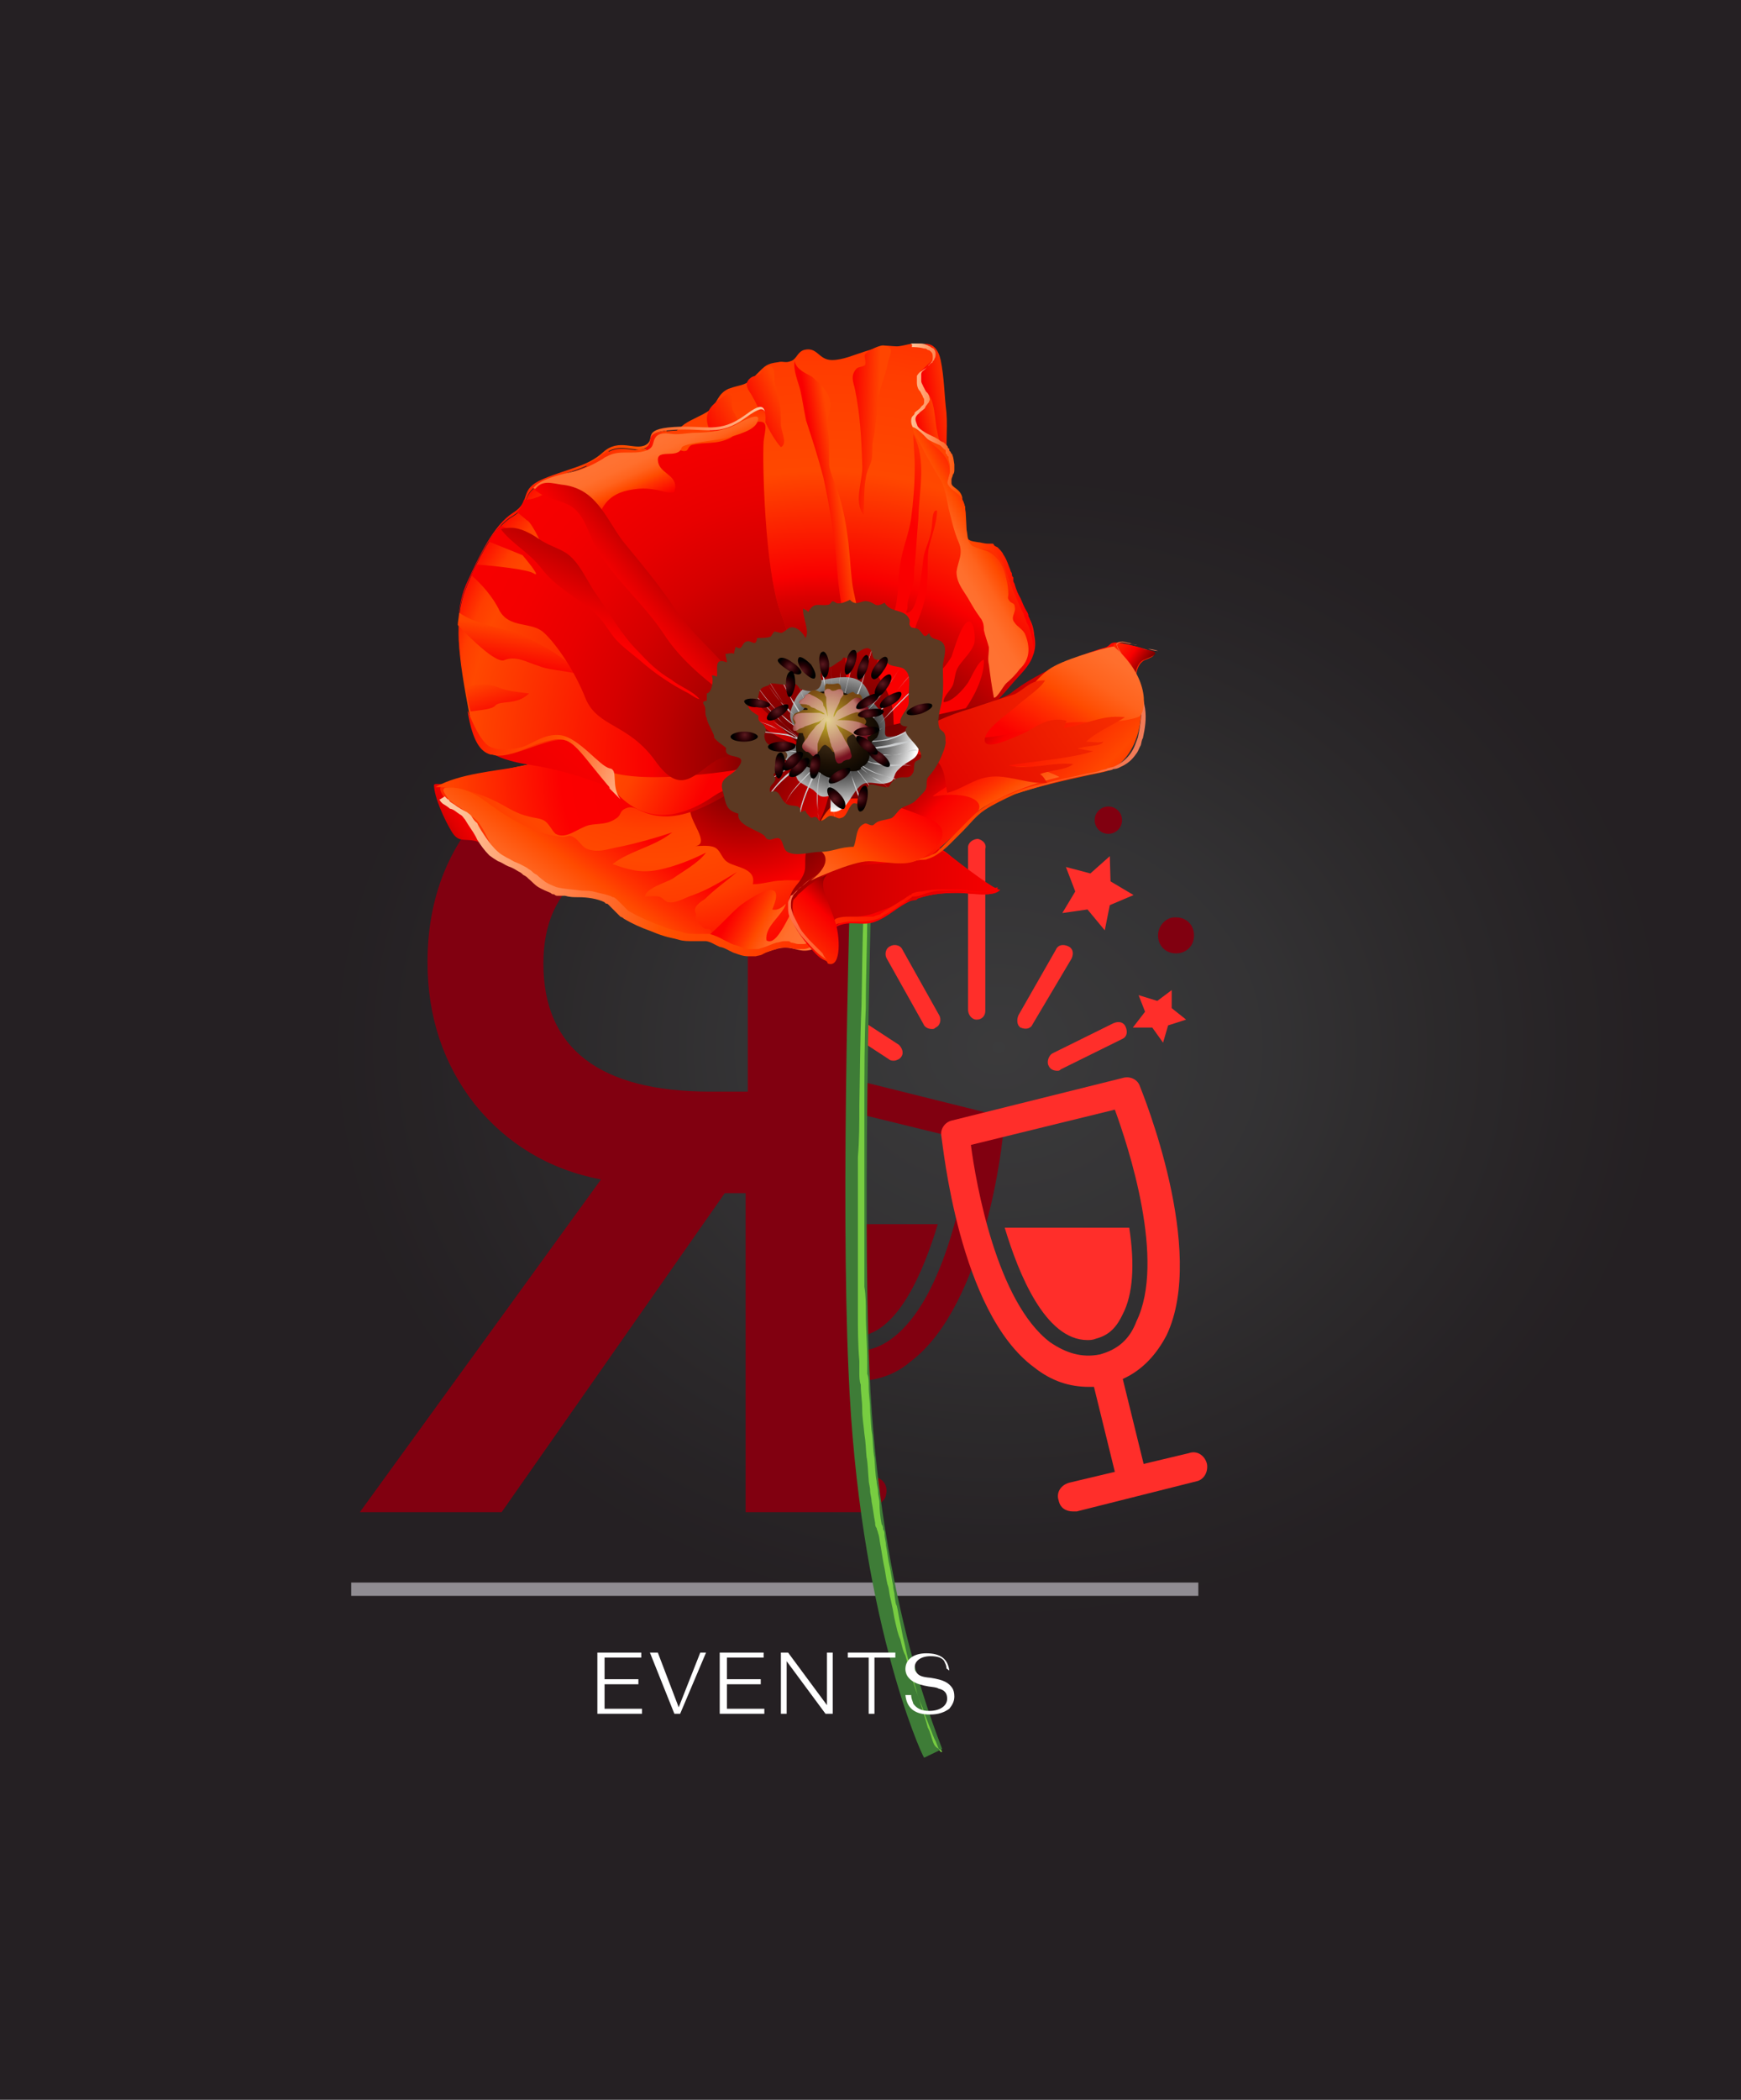 <?xml version="1.0" encoding="utf-8"?>
<!-- Generator: Adobe Illustrator 21.0.2, SVG Export Plug-In . SVG Version: 6.00 Build 0)  -->
<svg version="1.1" id="Calque_1" xmlns="http://www.w3.org/2000/svg" xmlns:xlink="http://www.w3.org/1999/xlink" x="0px" y="0px"
	 viewBox="0 0 241.9 291.6" style="enable-background:new 0 0 241.9 291.6;" xml:space="preserve">
<rect x="0" y="0" width="241.9" height="291.6" fill="#333333" stroke="none"/>
<style type="text/css">
	.st0{opacity:0.4;}
	.st1{fill:url(#SVGID_1_);}
	.st2{clip-path:url(#SVGID_3_);}
	.st3{fill:#810010;}
	.st4{fill:#FF2E2A;}
	.st5{fill:none;stroke:#908C92;stroke-width:1.853;stroke-miterlimit:10;}
	.st6{fill:#3E7C37;}
	.st7{fill:#78CD41;}
	.st8{fill:url(#SVGID_4_);}
	.st9{fill:url(#SVGID_5_);}
	.st10{fill:url(#SVGID_6_);}
	.st11{fill:url(#SVGID_7_);}
	.st12{fill:url(#SVGID_8_);}
	.st13{fill:url(#SVGID_9_);}
	.st14{fill:url(#SVGID_10_);}
	.st15{fill:url(#SVGID_11_);}
	.st16{fill:url(#SVGID_12_);}
	.st17{fill:url(#SVGID_13_);}
	.st18{fill:url(#SVGID_14_);}
	.st19{fill:url(#SVGID_15_);}
	.st20{fill:url(#SVGID_16_);}
	.st21{fill:url(#SVGID_17_);}
	.st22{fill:url(#SVGID_18_);}
	.st23{fill:url(#SVGID_19_);}
	.st24{fill:url(#SVGID_20_);}
	.st25{fill:url(#SVGID_21_);}
	.st26{fill:url(#SVGID_22_);}
	.st27{fill:url(#SVGID_23_);}
	.st28{fill:url(#SVGID_24_);}
	.st29{fill:url(#SVGID_25_);}
	.st30{fill:url(#SVGID_26_);}
	.st31{fill:url(#SVGID_27_);}
	.st32{fill:url(#SVGID_28_);}
	.st33{fill:url(#SVGID_29_);}
	.st34{fill:url(#SVGID_30_);}
	.st35{fill:url(#SVGID_31_);}
	.st36{fill:url(#SVGID_32_);}
	.st37{fill:url(#SVGID_33_);}
	.st38{fill:url(#SVGID_34_);}
	.st39{fill:url(#SVGID_35_);}
	.st40{fill:url(#SVGID_36_);}
	.st41{fill:url(#SVGID_37_);}
	.st42{fill:url(#SVGID_38_);}
	.st43{fill:url(#SVGID_39_);}
	.st44{fill:url(#SVGID_40_);}
	.st45{fill:url(#SVGID_41_);}
	.st46{fill:url(#SVGID_42_);}
	.st47{fill:url(#SVGID_43_);}
	.st48{fill:url(#SVGID_44_);}
	.st49{fill:#CACCCE;}
	.st50{fill:#5C3922;}
	.st51{fill:url(#SVGID_45_);}
	.st52{fill:url(#SVGID_46_);}
	.st53{fill:url(#SVGID_47_);}
	.st54{fill:url(#SVGID_48_);}
	.st55{fill:url(#SVGID_49_);}
	.st56{fill:url(#SVGID_50_);}
	.st57{fill:url(#SVGID_51_);}
	.st58{fill:url(#SVGID_52_);}
	.st59{fill:url(#SVGID_53_);}
	.st60{fill:url(#SVGID_54_);}
	.st61{fill:url(#SVGID_55_);}
	.st62{fill:url(#SVGID_56_);}
	.st63{fill:url(#SVGID_57_);}
	.st64{fill:url(#SVGID_58_);}
	.st65{fill:url(#SVGID_59_);}
	.st66{fill:url(#SVGID_60_);}
	.st67{fill:url(#SVGID_61_);}
	.st68{fill:url(#SVGID_62_);}
	.st69{fill:url(#SVGID_63_);}
	.st70{fill:url(#SVGID_64_);}
	.st71{fill:url(#SVGID_65_);}
	.st72{fill:url(#SVGID_66_);}
	.st73{fill:url(#SVGID_67_);}
	.st74{fill:url(#SVGID_68_);}
	.st75{fill:url(#SVGID_69_);}
	.st76{fill:url(#SVGID_70_);}
	.st77{fill:url(#SVGID_71_);}
	.st78{fill:url(#SVGID_72_);}
	.st79{fill:url(#SVGID_73_);}
	.st80{fill:#FFFFFF;}
</style>
<g class="st0">
	
		<radialGradient id="SVGID_1_" cx="61.515" cy="99.862" r="196.076" gradientTransform="matrix(4.489659e-11 -0.856 -1 -3.842580e-11 238.599 198.094)" gradientUnits="userSpaceOnUse">
		<stop  offset="0" style="stop-color:#464548"/>
		<stop  offset="0.192" style="stop-color:#333034"/>
		<stop  offset="0.3" style="stop-color:#221C20"/>
		<stop  offset="0.406" style="stop-color:#140B11"/>
		<stop  offset="0.48" style="stop-color:#0E0209"/>
		<stop  offset="0.989" style="stop-color:#0E0209"/>
		<stop  offset="1" style="stop-color:#0E0209"/>
	</radialGradient>
	<polygon class="st1" points="244,-0.3 244,292.7 -0.4,292.7 -0.4,-0.3 	"/>
</g>
<g>
	<g>
		<g>
			<defs>
				<polygon id="SVGID_2_" points="123.2,85.2 118.5,143.1 118.5,171 119.8,199.6 123.2,224.3 186.3,224.3 182.8,104.2 				"/>
			</defs>
			<clipPath id="SVGID_3_">
				<use xlink:href="#SVGID_2_"  style="overflow:visible;"/>
			</clipPath>
			<g class="st2">
				<path class="st3" d="M160.9,129.9c0,1.4,1,2.5,2.5,2.5c1.4,0,2.5-1,2.5-2.5c0-1.4-1-2.5-2.5-2.5
					C162.1,127.3,160.9,128.5,160.9,129.9z M154,112c-1,0-1.9,0.8-1.9,1.9c0,1,0.8,1.9,1.9,1.9c1,0,1.9-0.8,1.9-1.9
					C155.9,112.8,155,112,154,112z"/>
				<polygon class="st4" points="160.8,139 158.2,138.2 159.1,140.5 157.4,142.7 160.1,142.7 161.6,144.8 162.3,142.4 164.8,141.6 
					162.8,140 162.8,137.5 				"/>
				<polygon class="st4" points="154.2,118.9 151.5,121.3 148.1,120.4 149.4,123.8 147.6,126.8 151.1,126.3 153.5,129.2 
					154.2,125.7 157.5,124.3 154.3,122.4 				"/>
				<path class="st4" d="M135.9,116.5c-0.7,0-1.4,0.5-1.4,1.2v22.5c0,0.7,0.5,1.4,1.2,1.4l0,0c0.7,0,1.2-0.5,1.2-1.2v-22.5
					C137.1,117.2,136.6,116.7,135.9,116.5z M125.4,131.9c-0.3-0.7-1.2-0.8-1.7-0.5c-0.7,0.3-0.8,1.2-0.5,1.7l5.1,9.1
					c0.2,0.5,0.7,0.7,1.2,0.7c0.2,0,0.3,0,0.5-0.2c0.7-0.3,0.8-1.2,0.5-1.7L125.4,131.9z M148.9,133.1c0.3-0.7,0.2-1.4-0.5-1.7
					c-0.7-0.3-1.4-0.2-1.7,0.5l-5.2,9.1c-0.2,0.5-0.2,1,0,1.4c0.2,0.2,0.2,0.3,0.3,0.3c0.7,0.3,1.4,0.2,1.7-0.5L148.9,133.1z
					 M124.9,145.1l-7.8-5.1c-0.5-0.3-1.4-0.2-1.7,0.3s-0.2,1.4,0.3,1.7l7.8,5.1c0.2,0.2,0.5,0.2,0.7,0.2c0.3,0,0.8-0.2,1-0.5
					C125.6,146.3,125.4,145.6,124.9,145.1z M145.7,148c0.2,0.5,0.7,0.7,1.2,0.7c0.2,0,0.3,0,0.5-0.2l8.5-4.2c0.7-0.3,0.8-1,0.5-1.7
					s-1-0.8-1.7-0.5l-8.5,4.2C145.7,146.6,145.4,147.5,145.7,148z"/>
				<g>
					<path class="st3" d="M137.8,154.7l-23.7-5.9c-1-0.2-2,0.3-2.4,1.2c-0.3,0.8-9.3,22.7-3.7,34.5c1.4,2.9,3.4,4.9,6.1,6.1
						l-2.9,11.8l-6.3-1.5c-1.2-0.3-2.2,0.3-2.5,1.5c-0.3,1.2,0.3,2.2,1.5,2.5l16.7,4.2c0.2,0,0.3,0,0.5,0c1,0,1.9-0.7,2-1.5
						c0.3-1.2-0.3-2.2-1.5-2.5l-6.3-1.5l2.9-11.8c0.2,0,0.3,0,0.7,0c2.7,0,5.4-0.8,7.6-2.7c10.5-7.9,12.9-31.1,12.9-32.1
						C139.5,155.9,138.8,155.1,137.8,154.7z M123.9,185.9c-2,1.5-4.2,2-6.8,1.7l0,0l0,0l0,0l0,0c-2.4-0.8-4.1-2.2-5.2-4.6
						c-4.1-8.5,1.2-24.4,3-29.4l20,4.9C134.2,163.9,131.5,180.3,123.9,185.9z"/>
					<path class="st3" d="M113.9,182c0.8,1.7,2,2.9,3.7,3.4c0.3,0,0.8,0.2,1.2,0.2c5.9,0,9.6-9.3,11.5-15.6h-17.3
						C112.4,175.2,112.6,179.3,113.9,182z"/>
				</g>
				<g>
					<path class="st4" d="M167.7,203.3c-0.3-1.2-1.4-1.9-2.5-1.5l-6.3,1.5l-2.9-11.8c2.7-1.2,4.7-3.4,6.1-6.1
						c5.6-11.8-3.4-33.7-3.7-34.5c-0.3-1-1.4-1.5-2.4-1.2l-23.7,5.9c-1,0.2-1.7,1.2-1.5,2.2s2.4,24.4,12.9,32.1
						c2.4,1.9,4.9,2.7,7.6,2.7c0.2,0,0.3,0,0.7,0l2.9,11.8l-6.3,1.5c-1.2,0.3-1.9,1.4-1.5,2.5c0.2,1,1,1.5,2,1.5c0.2,0,0.3,0,0.5,0
						l16.7-4.2C167.2,205.5,167.9,204.5,167.7,203.3z M152.8,188.1L152.8,188.1C152.8,188.2,152.8,188.2,152.8,188.1
						C152.8,188.2,152.8,188.2,152.8,188.1L152.8,188.1c-2.5,0.5-4.7-0.2-6.9-1.7c-7.4-5.6-10.3-22-11-27.4l20-4.9
						c1.9,5.2,7.1,21,3,29.4C157,185.9,155.4,187.4,152.8,188.1z"/>
					<path class="st4" d="M156.9,170.5h-17.3c1.9,6.3,5.6,15.6,11.5,15.6c0.3,0,0.7,0,1.2-0.2c1.9-0.5,2.9-1.7,3.7-3.4
						C157.4,179.8,157.7,175.7,156.9,170.5z"/>
				</g>
			</g>
		</g>
	</g>
	<line class="st5" x1="166.5" y1="220.7" x2="48.8" y2="220.7"/>
	<path class="st3" d="M66,153.4c-4.4-5.6-6.6-12.2-6.6-19.8c0-9.8,3.6-17.8,10.5-23.7c6.4-5.4,16.7-8.1,31-8.1H120V210h-16.4v-44.3
		h-2.9l-31,44.3H50l33.5-46.2C76.2,162.4,70.4,158.8,66,153.4z M103.8,117.2H98c-15.1,0-22.5,5.6-22.5,16.6
		c0,11.8,7.8,17.8,23.2,17.8h5.2v-34.3H103.8z"/>
	<g>
		<g>
			<path class="st6" d="M120.8,190.3c-1-24.4,0.2-65.8,0.8-86.3l-2.9,0.2c-0.7,20.6-1.9,61.9-0.8,86.3c1.4,33.7,10,52.9,10.5,53.6
				l2.5-1.2C131,242.7,122.2,223.2,120.8,190.3z"/>
			<path class="st7" d="M129.6,241.8c-0.2-0.5-0.3-1.2-0.7-1.9c-0.2-0.8-0.5-1.7-0.8-2.7c-0.2-0.5-0.3-1-0.5-1.5
				c-0.2-0.5-0.3-1.2-0.5-1.7c-0.3-1.2-0.7-2.5-1-3.9c-0.2-0.7-0.3-1.4-0.5-2.2c-0.2-0.7-0.3-1.5-0.5-2.4c-0.2-0.8-0.3-1.7-0.5-2.5
				c-0.2-0.3-0.2-0.8-0.3-1.4c0-0.5-0.2-0.8-0.2-1.4c-0.2-0.8-0.3-1.9-0.5-2.7c-0.2-0.8-0.3-1.9-0.5-2.9c0-0.5-0.2-1-0.2-1.5
				c0-0.2,0-0.5-0.2-0.7c0-0.2,0-0.5-0.2-0.7c-0.2-1-0.3-2-0.3-3c0-0.5-0.2-1-0.2-1.5c0-0.5-0.2-1-0.2-1.5c-0.2-1-0.2-2-0.3-3.2
				c-0.2-1-0.2-2.2-0.3-3.2c-0.2-1-0.2-2.2-0.3-3.4c0-1.2-0.2-2.2-0.2-3.4c0-0.5,0-1.2-0.2-1.7v-0.8v-0.8c0-2.4-0.2-4.6-0.2-6.9
				c0-1.2,0-2.4-0.2-3.6c0-1.2,0-2.4,0-3.6c0-2.4,0-4.7,0-7.1s0-4.7,0-7.1s0-4.7,0-7.1c0-4.7,0-9.3,0.2-13.9c0-4.6,0.2-8.8,0.2-13
				c0.2-4.1,0.2-7.9,0.2-11.7c0.2-3.6,0.2-6.9,0.2-9.8c0-0.5,0-1,0-1.7h-0.3c0,0.5,0,1,0,1.5c-0.2,2.9-0.2,6.3-0.3,9.8
				s-0.2,7.4-0.3,11.7c-0.2,4.1-0.2,8.5-0.3,13c-0.2,4.6-0.2,9.1-0.3,13.9c0,2.4,0,4.7-0.2,7.1c0,2.4,0,4.7,0,7.1s0,4.7,0,7.1
				c0,1.2,0,2.4,0,3.6c0,1.2,0,2.4,0,3.6c0,2.4,0,4.7,0.2,6.9v0.8v0.8c0,0.5,0,1.2,0.2,1.7c0,1.2,0.2,2.2,0.2,3.4s0.2,2.2,0.3,3.4
				c0.2,1.2,0.2,2.2,0.3,3.2c0.2,1,0.2,2.2,0.3,3.2c0,0.5,0.2,1,0.2,1.5c0,0.5,0.2,1,0.2,1.5c0.2,1,0.3,2,0.5,3c0,0.2,0,0.5,0.2,0.7
				c0,0.2,0.2,0.5,0.2,0.7c0.2,0.5,0.2,1,0.3,1.5c0.2,1,0.3,1.9,0.5,2.9c0.2,0.8,0.3,1.9,0.5,2.7c0.2,0.5,0.2,0.8,0.3,1.4
				s0.2,0.8,0.3,1.4c0.2,0.8,0.3,1.7,0.5,2.5c0.2,0.8,0.3,1.5,0.7,2.4c0.2,0.7,0.3,1.5,0.7,2.2c0.8,2.9,1.5,5.2,2.4,7.3
				c0.3,1,0.7,1.9,1,2.7c0.3,0.7,0.5,1.4,0.8,1.9c0.2,0.5,0.3,0.8,0.5,1.2c0.2,0.3,0.2,0.3,0.2,0.3h0.2c0,0,0-0.2-0.2-0.3
				C130,242.7,129.8,242.4,129.6,241.8z"/>
		</g>
		<g>
			<g>
				
					<linearGradient id="SVGID_4_" gradientUnits="userSpaceOnUse" x1="68.65" y1="178.87" x2="78.791" y2="185.913" gradientTransform="matrix(1 2.356718e-02 2.356718e-02 -1 -13.094 294.197)">
					<stop  offset="0" style="stop-color:#5F0000"/>
					<stop  offset="5.259776e-02" style="stop-color:#7D0000"/>
					<stop  offset="0.11" style="stop-color:#9A0000"/>
					<stop  offset="0.175" style="stop-color:#B60000"/>
					<stop  offset="0.248" style="stop-color:#CD0000"/>
					<stop  offset="0.334" style="stop-color:#E00000"/>
					<stop  offset="0.439" style="stop-color:#ED0000"/>
					<stop  offset="0.588" style="stop-color:#F60000"/>
					<stop  offset="1" style="stop-color:#F90000"/>
				</linearGradient>
				<path class="st8" d="M63.5,109.2c-1-0.2-3.2-0.5-3.2-0.2c0,1.7,1.5,4.9,2.4,6.4c1,1.7,1.7,1,3.4,1.4c1.2,0.3,2,1.4,3.4,1.4
					c0.2-2.5-1.5-4.4-3-6.3c-0.7-0.7-1.5-2.2-2.2-2.7C64,109.2,63.9,109.2,63.5,109.2z"/>
				
					<radialGradient id="SVGID_5_" cx="99.21" cy="200.772" r="42.848" gradientTransform="matrix(1 2.356718e-02 2.356718e-02 -1 -13.094 294.197)" gradientUnits="userSpaceOnUse">
					<stop  offset="0" style="stop-color:#5F0000"/>
					<stop  offset="0.245" style="stop-color:#F90000"/>
					<stop  offset="0.274" style="stop-color:#FB0000"/>
					<stop  offset="0.369" style="stop-color:#FF2F00"/>
					<stop  offset="0.463" style="stop-color:#FF4200"/>
					<stop  offset="0.555" style="stop-color:#FF4800"/>
					<stop  offset="0.685" style="stop-color:#FF3D00"/>
					<stop  offset="0.885" style="stop-color:#FC0A00"/>
					<stop  offset="1" style="stop-color:#F90000"/>
				</radialGradient>
				<path class="st9" d="M111.4,106.2c0,0-7.6-0.2-15.6-0.3c-7.1-0.2-14.4-0.3-16.4-0.3c-4.2-0.2-10.3,1.5-15.9,3
					c-1.9,0.5-3,0.2-1.9,2c0.8,1.2,2.7,1.7,3.6,2.9c1.5,2,2.2,4.4,4.6,5.8c1.2,0.7,2.2,1,3.4,1.9c1.2,0.8,1.9,1.9,3.2,2.4
					c3,1,5.9,0,8.5,1.9c2.5,2,4.4,2.7,7.4,3.7c1.5,0.5,2.5,0.8,4.2,0.8c1.9,0,2.4,0.3,4.1,1.2c1.2,0.7,2.4,1.4,3.9,1.2
					c1.5,0,2.9-1,4.4-1s2.2,0.8,3.9,0.2c1.4-0.7,2-2.2,3.4-2.9c1.9-1,3.7,0,5.4-0.7c1.9-0.7,3.2-2.2,5.2-3c2.2-0.8,3.9-1,6.3-1
					c1.4,0,5.1,0.7,5.8-0.5c-0.5,0.8-6.4-4.2-6.9-4.7c-2.4-2-4.9-2.5-7.6-3.7C119.8,112.8,115.4,109.6,111.4,106.2z"/>
				
					<radialGradient id="SVGID_6_" cx="44.528" cy="164.309" r="39.54" gradientTransform="matrix(1.058 -1.505952e-02 -1.044331e-02 -1.055 57.942 280.699)" gradientUnits="userSpaceOnUse">
					<stop  offset="0" style="stop-color:#5F0000"/>
					<stop  offset="0.398" style="stop-color:#F90000"/>
					<stop  offset="0.608" style="stop-color:#FC0000"/>
					<stop  offset="0.98" style="stop-color:#FF4400"/>
					<stop  offset="0.989" style="stop-color:#FF4500"/>
				</radialGradient>
				<path class="st10" d="M111.4,106c-3.2-0.3-6.4,0.5-9.6-0.2c-1.7-0.3-3.2-0.8-5.1-1c-2-0.2-9.6-0.7-10.5,1.9
					c-1.4-1.2-5.1-2-6.9-2.2c-2.5-0.2-4.4,1.4-6.8,1.9c-3.7,0.7-8.6,1-12,2.9c3.2,0,5.9,0.7,8.8,2.2c1.5,0.8,2.5,1.5,4.2,1.9
					c0.7,0.2,1.4,0.2,2,0.5c0.7,0.3,1.2,1.5,1.7,1.9c1.5,0.8,2.9-0.7,4.6-1.2c1.4-0.3,2.5,0,3.9-1c0.7-0.5,0.3-1,1.4-1.4
					c0.8-0.3,1.2,0.2,1.9,0.2c1.5,0.2,2.9-0.2,4.4-0.3c0.8,0,1.7,0,2.5,0.2c-0.2,1.7,2.9,4.9,0.7,5.2c0.8,0,2.2-0.2,2.9,0.3
					c0.7,0.5,0.8,1.5,1.7,2c1.2,0.7,3.9,0.8,3.4,3c1.4,0,2.7-0.5,3.9-0.5c1.4-0.2,2.9,0.2,4.1-0.3c3-0.8,5.2-1.2,7.1-3.7
					c2.7-3.6,2.5-5.4-0.7-8.1c-2-1.7-4.1-3.9-6.8-4.2C111.7,106,111.5,106,111.4,106z"/>
				
					<linearGradient id="SVGID_7_" gradientUnits="userSpaceOnUse" x1="95.253" y1="184.918" x2="82.222" y2="166.116" gradientTransform="matrix(1 2.356718e-02 2.356718e-02 -1 -13.094 294.197)">
					<stop  offset="0" style="stop-color:#F90000"/>
					<stop  offset="8.361662e-02" style="stop-color:#FB0000"/>
					<stop  offset="0.373" style="stop-color:#FF3400"/>
					<stop  offset="0.477" style="stop-color:#FF4B00"/>
					<stop  offset="0.654" style="stop-color:#FF631D"/>
					<stop  offset="0.83" style="stop-color:#FF6F2D"/>
					<stop  offset="1" style="stop-color:#FF7232"/>
				</linearGradient>
				<path class="st11" d="M97.3,125.3c0.2-0.2,0.5-0.3,0.7-0.5c1.4-1.4,2.9-2.4,4.4-3.7c-2,1.2-3.9,2.4-6.1,3.2
					c-1,0.3-2.4,1.2-3.4,1c-0.5,0-0.8-0.7-1.4-0.8s-1.4,0-1.9,0c0.2-1.2,2.9-1.9,3.9-2.5c1.4-1,3.6-2.2,4.6-3.6
					c-2,1-4.2,1.9-6.6,2.4c-2.5,0.5-4.1,0-6.4-0.8c2.5-1.9,5.8-2.4,8.3-4.4c-2.4,0.8-4.9,1.5-7.3,2c-1.2,0.2-2.5,0.7-3.7,0.5
					c-1.5-0.2-1.4-0.8-2.5-1.7c-1-0.7-1,0-2-0.2c-3-0.3-5.6-1.7-8.3-3.4c-2.5-1.7-4.4-3.7-7.8-3.4l-0.2,0.3l0,0c0,0.2,0.2,0.5,0.5,1
					c0.7,1,2.2,1.5,3.2,2.5c0.3,0.2,0.7,0.5,1,0.8c1.2,1.4,1.5,3,2.7,4.4c0.3,0.3,0.8,0.7,1.4,1c1.2,0.7,2.2,1,3.4,1.9
					c1.2,0.8,1.9,1.9,3.2,2.4c3,1,5.9,0,8.5,1.9c2.5,2,4.4,2.7,7.4,3.7c1.5,0.5,2.5,0.8,4.2,0.8c0.8,0,1.4,0,1.9,0.2
					c-0.3-2.2-0.7-0.7-1.5-1.7c-0.5-0.5-1-0.8-0.8-1.7C96.3,126.2,96.8,125.7,97.3,125.3z"/>
				
					<linearGradient id="SVGID_8_" gradientUnits="userSpaceOnUse" x1="110.599" y1="171.713" x2="120.365" y2="166.83" gradientTransform="matrix(1 2.356718e-02 2.356718e-02 -1 -13.094 294.197)">
					<stop  offset="0" style="stop-color:#F90000"/>
					<stop  offset="8.361662e-02" style="stop-color:#FB0000"/>
					<stop  offset="0.373" style="stop-color:#FF3400"/>
					<stop  offset="0.477" style="stop-color:#FF4B00"/>
					<stop  offset="0.654" style="stop-color:#FF631D"/>
					<stop  offset="0.83" style="stop-color:#FF6F2D"/>
					<stop  offset="1" style="stop-color:#FF7232"/>
				</linearGradient>
				<path class="st12" d="M111.4,128.9c-0.3-1.5,0.7-3.4,0.5-5.1c-1.7,1.2-3.6,7.9-5.4,6.8c-0.3-2,2.2-3.4,2.7-5.1
					c-0.5,0.5-1.2,1-1.9,0.8c1.9-4.4-1.7-2.5-4.1-0.8c-1.2,0.8-3.4,3.4-5.1,4.7c1,0.2,1.5,0.5,2.7,1.2c1.2,0.7,2.4,1.4,3.9,1.2
					c1.5,0,2.9-1,4.4-1s2.2,0.8,3.9,0.2c0.7-0.3,1.2-0.8,1.7-1.4C113.2,130,111.9,131.1,111.4,128.9z"/>
				
					<linearGradient id="SVGID_9_" gradientUnits="userSpaceOnUse" x1="121.749" y1="175.05" x2="148.253" y2="175.05" gradientTransform="matrix(1 2.356718e-02 2.356718e-02 -1 -13.094 294.197)">
					<stop  offset="0" style="stop-color:#C20000"/>
					<stop  offset="0.379" style="stop-color:#D70000"/>
					<stop  offset="1" style="stop-color:#F90000"/>
				</linearGradient>
				<path class="st13" d="M132.5,119.2c-2.4-1.7-4.6-2.2-7.3-3.2c-0.7-0.3-1.4-0.7-2.2-1c-0.3,0.2-0.8,0.2-1.2,0.3c-2,0.7-3,2-4.7,3
					c-1.2,0.7-2.5,1-2.9,2.4c-0.3,0.7,0,1.4-0.3,2c-0.3,0.5-1,0.7-1.4,1.4c2.2,1.2-1.5,6.8,2.7,4.9c1.2-0.5,1.9-1.2,3-1.5
					c1.4-0.3,2.4-0.3,3.6-0.8c2.2-0.8,3.6-1.5,5.4-1.7c0.2,0,0.3-0.2,0.3-0.2c2-0.7,3.6-0.8,5.9-0.8c1.4,0,4.9,0.7,5.6-0.5
					C138.8,124.1,133,119.6,132.5,119.2z"/>
				
					<linearGradient id="SVGID_10_" gradientUnits="userSpaceOnUse" x1="70.588" y1="174.651" x2="148.326" y2="174.651" gradientTransform="matrix(1 2.356718e-02 2.356718e-02 -1 -13.094 294.197)">
					<stop  offset="0" style="stop-color:#FCCBA4"/>
					<stop  offset="7.826372e-02" style="stop-color:#FFAE80"/>
					<stop  offset="0.198" style="stop-color:#FF8751"/>
					<stop  offset="0.304" style="stop-color:#FF6828"/>
					<stop  offset="0.39" style="stop-color:#FF5200"/>
					<stop  offset="0.445" style="stop-color:#FF4800"/>
					<stop  offset="0.547" style="stop-color:#FF4200"/>
					<stop  offset="0.627" style="stop-color:#FF3400"/>
					<stop  offset="0.916" style="stop-color:#FB0000"/>
					<stop  offset="1" style="stop-color:#F90000"/>
				</linearGradient>
				<path class="st14" d="M61.8,110.6c0,0,0,0,0.2,0.2l0.2,0.2c0.2,0,0.2,0.2,0.3,0.3c0.2,0.2,0.5,0.3,1,0.7
					c0.3,0.2,0.8,0.5,1.4,0.8c0.2,0.2,0.5,0.3,0.7,0.7c0.2,0.3,0.3,0.5,0.7,0.8c0.3,0.7,0.8,1.4,1.2,2c0.5,0.7,1,1.4,1.7,2
					c0.3,0.3,0.7,0.5,1.2,0.8c0.5,0.2,0.8,0.5,1.4,0.7c0.5,0.2,1,0.5,1.4,0.7c0.2,0.2,0.5,0.3,0.7,0.5c0.2,0.2,0.3,0.3,0.7,0.5
					c0.3,0.3,0.8,0.7,1.2,1c0.5,0.3,1,0.5,1.5,0.7c1.2,0.3,2.2,0.3,3.6,0.5c0.7,0,1.2,0,1.9,0.2s1.4,0.3,1.9,0.5
					c0.2,0,0.3,0.2,0.5,0.2c0.2,0,0.3,0.2,0.5,0.3l0.2,0.2l0.2,0.2l0.3,0.3l0.2,0.2l0.3,0.3l0.3,0.3c0.2,0.2,0.3,0.2,0.3,0.2
					c1.2,0.7,2.4,1.2,3.6,1.7c0.7,0.2,1.2,0.5,1.9,0.7c0.7,0.2,1.4,0.3,1.9,0.5c0.7,0.2,1.4,0.2,1.9,0.2c0.3,0,0.7,0,1,0h0.3H98
					c0.2,0,0.2,0,0.3,0h0.3c0.7,0.2,1.4,0.5,1.9,0.8c0.7,0.3,1.2,0.7,1.9,0.8c0.7,0.3,1.2,0.5,1.9,0.5c0.2,0,0.3,0,0.5,0h0.2h0.2
					c0.3,0,0.7-0.2,0.8-0.2c0.7-0.2,1.2-0.5,1.9-0.7c0.3,0,0.7-0.2,1-0.2h0.2h0.3c0.2,0,0.3,0,0.5,0.2c0.3,0,0.7,0.2,1,0.2
					s0.5,0,0.8,0c0.3,0,0.5-0.2,0.8-0.3c0.3-0.2,0.5-0.3,0.7-0.5c0.5-0.3,0.8-0.8,1.4-1.4c0.2-0.2,0.5-0.5,0.7-0.7l0.2-0.2l0.2-0.2
					h0.2l0,0l0,0l0,0l0.2-0.2c0.7-0.3,1.4-0.3,1.9-0.3c0.7,0,1.2,0,1.9,0c0.3,0,0.5,0,0.8,0c0.2,0,0.3,0,0.3,0h0.2h0.2
					c0.3-0.2,0.5-0.2,0.8-0.3c0.2,0,0.2-0.2,0.3-0.2c0.2,0,0.2-0.2,0.3-0.2c0.8-0.5,1.9-1.2,2.7-1.7c0.2,0,0.2-0.2,0.3-0.2
					s0.2-0.2,0.3-0.2s0.2-0.2,0.3-0.2c0.2,0,0.2,0,0.3-0.2c0.5-0.2,0.8-0.3,1.4-0.3c0.8-0.2,1.9-0.3,2.7-0.3s1.7,0,2.4,0
					s1.4,0.2,2,0.2c1.2,0.2,2.2,0,2.7-0.2c0.3-0.2,0.5-0.2,0.7-0.3l0,0l0,0l0,0l0,0l0,0c0,0,0,0,0,0.2c-0.2,0.2-0.3,0.3-0.7,0.3
					c-0.7,0.2-1.5,0.3-2.7,0.2c-0.7,0-1.2-0.2-2-0.2c-0.7,0-1.5,0-2.4,0s-1.7,0.2-2.5,0.5c-0.5,0.2-0.8,0.3-1.4,0.3
					c-0.2,0-0.2,0-0.3,0.2c-0.2,0-0.2,0.2-0.3,0.2s-0.2,0.2-0.3,0.2s-0.2,0.2-0.3,0.2c-0.8,0.5-1.7,1.2-2.7,1.7
					c-0.2,0-0.2,0.2-0.3,0.2c-0.2,0-0.2,0.2-0.3,0.2c-0.3,0.2-0.5,0.2-0.8,0.3c-0.7,0.2-1.2,0.3-1.9,0.3c-0.7,0-1.2,0-1.7,0
					c-0.5,0-1.2,0.2-1.7,0.3l-0.2,0.2l0,0l0,0h-0.2c0,0-0.2,0-0.2,0.2c0,0-0.2,0-0.2,0.2c-0.2,0.2-0.5,0.3-0.7,0.7
					c-0.3,0.5-0.8,1-1.4,1.4c-0.2,0.2-0.5,0.5-0.8,0.5c-0.3,0.2-0.7,0.3-1,0.3c-0.3,0-0.7,0-1,0s-0.7-0.2-1-0.2c-0.2,0-0.3,0-0.5,0
					h-0.2h-0.2c-0.3,0-0.5,0-0.8,0.2c-0.7,0.2-1.2,0.3-1.9,0.7c-0.3,0.2-0.7,0.2-1,0.3h-0.3c-0.2,0-0.2,0-0.3,0s-0.3,0-0.5,0
					c-0.7,0-1.4-0.3-2-0.5c-0.7-0.3-1.2-0.7-1.9-0.8c-0.7-0.3-1.2-0.7-1.9-0.8h-0.2h-0.2h-0.2h-0.2c-0.3,0-0.7,0-1,0
					c-0.7,0-1.4,0-2-0.2c-0.7-0.2-1.4-0.3-2-0.5c-0.7-0.2-1.4-0.5-1.9-0.7c-1.4-0.5-2.5-1-3.7-1.7c-0.2-0.2-0.3-0.2-0.5-0.3
					l-0.3-0.3l-0.3-0.3l-0.3-0.3l-0.3-0.3l-0.2-0.2l-0.2-0.2c-0.2-0.2-0.2-0.2-0.3-0.2c-0.2,0-0.3-0.2-0.3-0.2
					c-1-0.5-2.4-0.7-3.6-0.7c-0.7,0-1.2,0-1.9-0.2c-0.2,0-0.3,0-0.5,0c-0.2,0-0.3,0-0.5,0s-0.3,0-0.5-0.2c-0.2,0-0.3,0-0.5-0.2
					c-0.5-0.2-1.2-0.5-1.7-0.8s-0.8-0.7-1.4-1.2c-0.2-0.2-0.3-0.3-0.7-0.5c-0.2-0.2-0.3-0.3-0.7-0.5c-0.5-0.3-0.8-0.5-1.4-0.7
					c-0.5-0.2-0.8-0.5-1.4-0.7c-0.5-0.3-0.8-0.5-1.2-0.8c-0.7-0.7-1.2-1.4-1.7-2.2c-0.3-0.7-0.8-1.4-1.2-2c-0.2-0.3-0.3-0.5-0.5-0.8
					c-0.2-0.2-0.3-0.5-0.7-0.7c-0.5-0.3-0.8-0.7-1.4-0.8c-0.3-0.3-0.7-0.5-1-0.7c-0.2-0.2-0.2-0.2-0.3-0.3c0-0.2-0.2-0.2-0.2-0.2
					C61.8,110.6,61.8,110.6,61.8,110.6z"/>
			</g>
			<g>
				
					<linearGradient id="SVGID_11_" gradientUnits="userSpaceOnUse" x1="136.073" y1="240.998" x2="140.018" y2="241.638" gradientTransform="matrix(1 2.356718e-02 2.356718e-02 -1 -13.094 294.197)">
					<stop  offset="0" style="stop-color:#F90000"/>
					<stop  offset="0.989" style="stop-color:#FF4500"/>
				</linearGradient>
				<path class="st15" d="M131.2,63.7c-0.8-1.5-2.5-2.4-3.7-3.7c-1.9-2.2-3-5.9-2.2-8.8c0.3-1.2,1.5-3,2.9-3.4
					c1.4-0.3,2.2,0.8,2.5,2.2c0.5,2.4,0.5,4.9,0.8,7.3c0.2,2.5-0.2,5.1,0.2,7.4L131.2,63.7z"/>
				
					<linearGradient id="SVGID_12_" gradientUnits="userSpaceOnUse" x1="135.063" y1="237.113" x2="138.24" y2="237.919" gradientTransform="matrix(1 2.356718e-02 2.356718e-02 -1 -13.094 294.197)">
					<stop  offset="0" style="stop-color:#F90000"/>
					<stop  offset="0.989" style="stop-color:#FF4500"/>
				</linearGradient>
				<path class="st16" d="M131,65.1c-0.8-2.2-3.9-3-4.6-5.2c-0.3-1,0.5-2.2,0.8-3c0.5-0.8,1.5-1.5,1.5-2.5v0.2
					c1.2,0.5,1.2,4.1,1.5,5.2c0.3,1.7,1,3.7,0.8,5.6L131,65.1z"/>
				
					<radialGradient id="SVGID_13_" cx="123.257" cy="178.034" r="81.752" gradientTransform="matrix(1 2.356718e-02 2.356718e-02 -1 -13.094 294.197)" gradientUnits="userSpaceOnUse">
					<stop  offset="0" style="stop-color:#5F0000"/>
					<stop  offset="8.874080e-02" style="stop-color:#610000"/>
					<stop  offset="0.166" style="stop-color:#6A0000"/>
					<stop  offset="0.239" style="stop-color:#790000"/>
					<stop  offset="0.309" style="stop-color:#900000"/>
					<stop  offset="0.377" style="stop-color:#B00000"/>
					<stop  offset="0.443" style="stop-color:#DA0000"/>
					<stop  offset="0.48" style="stop-color:#F90000"/>
					<stop  offset="0.656" style="stop-color:#FF4800"/>
					<stop  offset="0.826" style="stop-color:#FF3D00"/>
					<stop  offset="0.971" style="stop-color:#FF2800"/>
					<stop  offset="1" style="stop-color:#F90000"/>
				</radialGradient>
				<path class="st17" d="M107.1,98.4c-3-2.5-5.9-4.9-8.5-7.9c-2.7-3-4.4-7.6-6.6-11c-1.9-3-2.7-6.3-4.2-9.3
					c-0.8-1.7-2.5-5.9-0.2-7.4c1-0.7,2.5-0.2,3.9-1s2.4-2,3.6-2.9c1-0.7,2.5-1.2,3.6-2c1-1,1-2.2,2.5-2.9c1.9-0.7,2.4-0.3,3.9-2
					c1.2-1.2,1.4-1.5,3-1.7c0.8-0.2,1,0.2,1.9-0.2c0.7-0.3,0.8-1.2,1.7-1.5c1.9-0.5,2,1.4,3.9,1.4c1.5,0,3-0.7,4.6-1.2
					c0.7-0.2,1.5-0.5,2.2-0.7c0.7-0.2,1.5,0,2.2,0c0.5,0,1.2-0.2,1.7-0.3c0.8-0.2,2,0,2.9,0.3c0.5,0.2,0.5,0.7,0.5,1
					c0,0.7-0.2,1-0.7,1.4c-0.3,0.3-0.7,0.7-1,1c-0.3,0.3-0.5,0.8-0.3,1.4c0.2,0.8,1,1.7,1,2.5c0,0.3-0.2,0.5-0.3,0.7
					c-0.3,0.5-0.8,0.7-1.2,1.2c-0.3,0.5-0.5,0.8-0.3,1.4c0.2,0.5,0.5,1.2,1,1.4c1,0.5,2,1,3,1.7c0.5,0.3,0.7,0.8,1,1.5
					c0.2,0.5,0.3,1,0.3,1.7c0,0.5-0.2,1-0.3,1.5c-0.2,1.2,1,1.9,1.7,2.7c0.8,1.2,0.5,2.7,0.5,3.9c0,0.5,0,1,0.2,1.4
					c0.7,1.4,2.4,0.8,3.6,1.4c0.5,0.2,1,0.7,1.4,1.2c0.2,0.5,0.7,1,0.8,1.5s0.3,1,0.5,1.5s0.3,1.2,0.5,1.7c0.2,0.7,0.7,1.2,0.8,1.7
					c0.3,0.7,0.5,1.5,1,2.2c0.5,0.8,0.7,1.5,0.8,2.5c0.2,1,0.2,1.9-0.2,2.9c-0.5,1.5-1.9,2.7-2.9,3.9c-1.2,1.4-2.5,2.9-3.9,4.1
					c-1.9,1.5-4.2,2.4-6.4,3.2c-2.4,1-5.2,1.7-7.8,1.9c-1.4,0.2-2.7,0.2-3.9,0.3C113.2,105.2,111.2,101.6,107.1,98.4z"/>
				
					<linearGradient id="SVGID_14_" gradientUnits="userSpaceOnUse" x1="133.534" y1="227.976" x2="152.279" y2="227.976" gradientTransform="matrix(1 2.356718e-02 2.356718e-02 -1 -13.094 294.197)">
					<stop  offset="0" style="stop-color:#FCCBA4"/>
					<stop  offset="7.826372e-02" style="stop-color:#FFAE80"/>
					<stop  offset="0.198" style="stop-color:#FF8751"/>
					<stop  offset="0.304" style="stop-color:#FF6828"/>
					<stop  offset="0.39" style="stop-color:#FF5200"/>
					<stop  offset="0.445" style="stop-color:#FF4800"/>
					<stop  offset="0.547" style="stop-color:#FF4200"/>
					<stop  offset="0.627" style="stop-color:#FF3400"/>
					<stop  offset="0.916" style="stop-color:#FB0000"/>
					<stop  offset="1" style="stop-color:#F90000"/>
				</linearGradient>
				<path class="st18" d="M126.3,47.7L126.3,47.7c0.3,0,0.3,0,0.7,0c0.2,0,0.5,0,0.7,0c0.3,0,0.7,0,1,0.2c0.2,0,0.3,0.2,0.5,0.2
					c0.2,0.2,0.3,0.2,0.5,0.3c0.2,0.2,0.3,0.5,0.3,0.7c0,0.3,0,0.5-0.2,0.8c0,0.2-0.2,0.2-0.2,0.3c0,0,0,0.2-0.2,0.2l-0.2,0.2
					c-0.2,0.2-0.3,0.3-0.7,0.7c-0.2,0.2-0.5,0.3-0.5,0.7l0,0l0,0v0.2v0.2c0,0.2,0,0.3,0,0.5c0,0.3,0.2,0.5,0.3,0.8
					c0.2,0.3,0.3,0.7,0.5,0.8c0.2,0.2,0.2,0.3,0.3,0.5c0,0.2,0.2,0.5,0,0.7c0,0.2-0.2,0.3-0.3,0.5c-0.2,0.2-0.2,0.3-0.3,0.5
					c-0.3,0.3-0.7,0.5-0.8,0.7c-0.3,0.2-0.5,0.5-0.5,0.8c0,0.3,0.2,0.7,0.3,1c0.2,0.3,0.5,0.5,0.8,0.7c0.7,0.5,1.5,0.7,2.2,1.2
					c0.2,0.2,0.3,0.2,0.5,0.3c0.2,0,0.2,0.2,0.3,0.2l0,0l0,0l0,0l0,0l0.2,0.2c0,0,0.2,0.2,0.2,0.3c0,0,0,0.2,0.2,0.2v0.2
					c0,0.2,0.2,0.2,0.2,0.3c0,0.2,0.2,0.2,0.2,0.3c0.2,0.5,0.2,0.8,0.3,1.4c0,0.2,0,0.2,0,0.3v0.2v0.2c0,0.2,0,0.5-0.2,0.7
					c0,0.2-0.2,0.5-0.2,0.7s0,0.2,0,0.3c0,0.2,0,0.2,0,0.2c0,0.3,0.3,0.5,0.7,0.8s0.7,0.7,0.8,1.2v0.2l0,0l0,0v0.2l0.2,0.3
					c0,0.2,0.2,0.5,0.2,0.7s0,0.2,0,0.3V71v0.3c0,0.2,0,0.2,0,0.3V72v0.2v0.2c0,0.2,0,0.5,0,0.7c0,0.5,0,0.8,0,1.2
					c0,0.2,0.2,0.3,0.2,0.5l0.2,0.2l0,0l0,0l0,0c0,0,0,0,0.2,0c0.3,0.2,0.7,0.2,1.2,0.3c0.3,0,0.8,0.2,1.4,0.2h0.2h0.2h0.2
					c0,0,0.2,0,0.2,0.2c0.2,0.2,0.3,0.2,0.5,0.3c0.3,0.3,0.7,0.7,0.8,1c0.5,0.7,0.7,1.5,1,2.2c0,0.2,0.2,0.3,0.2,0.5s0,0.3,0.2,0.5
					c0,0.2,0,0.2,0,0.3s0,0.2,0,0.2c0,0.2,0.2,0.3,0.2,0.5c0.2,0.7,0.5,1.4,0.8,1.9c0.3,0.7,0.5,1.2,0.8,1.7
					c0.2,0.3,0.3,0.5,0.3,0.8c0.2,0.3,0.2,0.5,0.3,0.8c0.2,0.5,0.3,1,0.3,1.5c0.2,0.5,0.2,0.8,0.2,1.2c0,0.8,0,1.4-0.2,1.9
					c0,0.2,0,0.2,0,0.3v0.2c0,0.2,0,0.2,0,0.2s0,0,0-0.2v-0.2c0,0,0-0.2,0-0.3c0.2-0.3,0.2-1,0-1.7c0-0.3-0.2-0.8-0.2-1.2
					c-0.2-0.5-0.2-0.8-0.5-1.4c-0.2-0.2-0.2-0.5-0.3-0.7c-0.2-0.3-0.2-0.5-0.3-0.8c-0.3-0.5-0.5-1-0.8-1.7s-0.5-1.2-0.8-1.9
					c0-0.2-0.2-0.3-0.2-0.5s0-0.2-0.2-0.3c0-0.2,0-0.2,0-0.3S140,80.2,140,80c0-0.2-0.2-0.3-0.2-0.5c-0.2-0.7-0.5-1.4-1-2
					c-0.2-0.3-0.5-0.7-0.7-0.8c-0.2-0.2-0.3-0.2-0.5-0.3c0,0,0,0-0.2,0h-0.2h-0.2l0,0l0,0l0,0c-0.3-0.2-0.7-0.2-1.2-0.2
					c-0.3,0-0.8-0.2-1.4-0.3c0,0-0.2,0-0.2-0.2l0,0l0,0l0,0l0,0c-0.2,0-0.2-0.2-0.3-0.2c-0.2-0.2-0.3-0.3-0.3-0.7
					c-0.2-0.5,0-1,0-1.4c0-0.2,0-0.3,0-0.7v-0.2v-0.2V72c0-0.2,0-0.2,0-0.3v-0.3V71c0-0.2,0-0.2,0-0.3s-0.2-0.3-0.2-0.7l-0.2-0.3
					v-0.2l0,0l0,0l0,0c-0.2-0.3-0.5-0.7-0.8-0.8c-0.2-0.2-0.3-0.3-0.5-0.5c-0.2-0.2-0.3-0.3-0.3-0.7c0-0.2,0-0.3,0-0.3
					c0-0.2,0-0.2,0-0.3s0.2-0.5,0.2-0.7c0-0.2,0.2-0.3,0.2-0.7v-0.2v-0.2c0,0,0-0.2,0-0.3c0-0.5-0.2-0.8-0.2-1.2
					c0-0.2,0-0.2-0.2-0.3c0-0.2,0-0.2-0.2-0.3v-0.2c0,0,0,0,0-0.2c0,0,0-0.2-0.2-0.2l-0.2-0.2l0,0l0,0l0,0l-0.2-0.2
					c-0.2-0.2-0.3-0.2-0.5-0.3c-0.7-0.3-1.5-0.7-2.2-1.2c-0.3-0.2-0.7-0.5-1-0.8s-0.5-0.8-0.5-1.2c0-0.2,0-0.5,0.2-0.7
					c0.2-0.2,0.3-0.3,0.3-0.5c0.3-0.3,0.7-0.5,0.8-0.7c0.2-0.2,0.2-0.3,0.3-0.3c0.2-0.2,0.2-0.3,0.2-0.5c0-0.2,0-0.3,0-0.3
					c0-0.2-0.2-0.3-0.2-0.5c-0.2-0.3-0.3-0.7-0.5-0.8c-0.2-0.3-0.3-0.7-0.3-1c0-0.2,0-0.3,0-0.5c0-0.2,0-0.2,0-0.3v-0.2l0,0l0,0
					c0.2-0.3,0.3-0.5,0.7-0.7c0.2-0.2,0.5-0.3,0.7-0.5l0.2-0.2c0,0,0-0.2,0.2-0.2c0-0.2,0.2-0.2,0.2-0.3c0.2-0.2,0.2-0.5,0.2-0.7
					s0-0.5-0.2-0.7c-0.2-0.2-0.3-0.3-0.5-0.3c-0.2-0.2-0.3-0.2-0.5-0.2c-0.7-0.2-1.4-0.2-1.7-0.2C126.8,47.7,126.6,47.7,126.3,47.7
					L126.3,47.7z"/>
				
					<linearGradient id="SVGID_15_" gradientUnits="userSpaceOnUse" x1="149.223" y1="224.541" x2="139.269" y2="218.343" gradientTransform="matrix(1 2.356718e-02 2.356718e-02 -1 -13.094 294.197)">
					<stop  offset="0" style="stop-color:#F90000"/>
					<stop  offset="8.361662e-02" style="stop-color:#FB0000"/>
					<stop  offset="0.373" style="stop-color:#FF3400"/>
					<stop  offset="0.477" style="stop-color:#FF4B00"/>
					<stop  offset="0.654" style="stop-color:#FF631D"/>
					<stop  offset="0.83" style="stop-color:#FF6F2D"/>
					<stop  offset="1" style="stop-color:#FF7232"/>
				</linearGradient>
				<path class="st19" d="M131.8,66.3c-0.2,0.8-0.3,0.8,0.3,1.5c0.3,0.3,1,0.7,1.4,1.2c0.8,1.2,0.7,3.2,0.8,4.6
					c0.2,0.8,0,1.5,0.8,2.2c0.5,0.3,1.5,0.5,2.2,0.8c1.5,0.8,2.2,2.2,2.5,3.7c0.2,0.7,0.3,1.5,0.3,2.2c0,0.5-0.2,0.5,0.2,1
					c0.2,0.3,0.7,0.2,0.7,0.8c0.2,0.8-0.7,1.4,0,2.2c0.3,0.5,1,0.8,1.4,1.5c0.8,1.9,0.7,3.6-0.7,4.9c-0.5,0.7-1.2,1.4-1.9,2
					c-0.5,0.5-1.2,2-1.7,2c-0.3-1.5-0.5-3-0.7-4.6c-0.2-0.8,0-1.5,0-2.4c-0.2-0.8-0.5-1.5-0.7-2.4c0-0.3,0-0.8-0.2-1.2
					c-0.2-0.5-0.2-0.3-0.5-0.8c-0.5-0.7-0.8-1.2-1.2-1.9c-0.8-1.5-1.9-2.5-1.9-4.2c0.2-1.5,1-2.5,0.3-4.1s-1-3.2-1.4-4.7
					c-0.3-1.4-0.5-3.2-1.4-4.4c-0.8-1.4-1.5-2.5-2.2-3.9c-0.3-0.8-1.4-2-1.4-3c1,0.3,2.2,1.9,2.9,2.5
					C131.5,63.2,132.3,64.6,131.8,66.3z"/>
				
					<linearGradient id="SVGID_16_" gradientUnits="userSpaceOnUse" x1="122.269" y1="224.742" x2="124.964" y2="225.232" gradientTransform="matrix(1 2.356718e-02 2.356718e-02 -1 -13.094 294.197)">
					<stop  offset="0" style="stop-color:#F90000"/>
					<stop  offset="0.989" style="stop-color:#FF4500"/>
				</linearGradient>
				<path class="st20" d="M116.3,79c-0.3-4.2-1-8.6-1.9-12.7c-0.7-2.7-1.5-5.2-2.4-7.9c-0.3-1.4-0.5-2.9-0.8-4.2
					c-0.3-1.2-1-2.7-0.8-4.1c0.2,1.2,1.5,1.7,2.4,2.2c0.8,0.7,2,1.7,2.4,2.9c0.5,1.2,0,1.9-0.2,3c-0.2,1,0.2,2,0.2,3.2
					c0,1,0,2.2,0,3.2c0.2,1.2,0.8,2.4,1.2,3.6c0.8,2.5,1.2,4.7,1.5,7.3c0.2,1.9,0.3,3.7,0.5,5.4c0.2,1.7,0.8,3.2,0.8,5.1
					c0,1.5-0.2,3-0.5,4.6c-0.2,0.7-0.3,1.4-0.5,2.2c-0.2,0.7,0,1.5-0.3,2.2c-0.8-1.7-0.2-4.6-0.3-6.6C117.1,85.1,116.5,82,116.3,79z
					"/>
				
					<linearGradient id="SVGID_17_" gradientUnits="userSpaceOnUse" x1="125.782" y1="237.542" x2="129.638" y2="237.542" gradientTransform="matrix(1 2.356718e-02 2.356718e-02 -1 -13.094 294.197)">
					<stop  offset="0" style="stop-color:#F90000"/>
					<stop  offset="0.989" style="stop-color:#FF4500"/>
				</linearGradient>
				<path class="st21" d="M118.8,54.1c-0.2-1-0.7-1.9,0.2-2.9c0.3-0.3,0.8-0.2,1.2-0.5c0.2-0.5-0.2-1.2,0-1.5
					c0.3-0.5,2.2-1.4,2.7-1.2c1.4,0.2,0.8,1.2,0.5,2.2c-0.3,1.9-1.2,3.6-1.4,5.4c-0.2,1.9-0.3,3.7-0.7,5.6c-0.2,0.8,0,1.9-0.2,2.7
					c-0.2,0.8-0.7,1.5-0.8,2.5c-0.3,1.5-0.2,3.4-0.3,5.1c-1.5-1.9,0-4.9-0.2-7.1C119.7,61,119.5,57.5,118.8,54.1z"/>
				
					<linearGradient id="SVGID_18_" gradientUnits="userSpaceOnUse" x1="105.864" y1="235.369" x2="111.498" y2="238.562" gradientTransform="matrix(1 2.356718e-02 2.356718e-02 -1 -13.094 294.197)">
					<stop  offset="0" style="stop-color:#F90000"/>
					<stop  offset="0.989" style="stop-color:#FF4500"/>
				</linearGradient>
				<path class="st22" d="M99.2,56.1c0.5-0.5,1.7-1.5,2.4-1.5c0.2,1.2-0.2,1.9,0.5,2.9c0.5,1,0.8,1.5,0.8,2.7c0,1,0.8,3.4-0.3,4.1
					c-0.8,0.5-1.4-0.5-1.7-1.2C99.4,61.2,96.8,58.3,99.2,56.1z"/>
				
					<linearGradient id="SVGID_19_" gradientUnits="userSpaceOnUse" x1="111.736" y1="238.875" x2="116.431" y2="241.128" gradientTransform="matrix(1 2.356718e-02 2.356718e-02 -1 -13.094 294.197)">
					<stop  offset="0" style="stop-color:#F90000"/>
					<stop  offset="0.989" style="stop-color:#FF4500"/>
				</linearGradient>
				<path class="st23" d="M104.4,54.8c-0.7-1-1-1.7,0-2.4c0.3-0.2,0.8-0.2,1.2-0.5c0.3-0.3,0.5-0.8,0.8-1c1.4-0.5,1.2,1.2,1.2,2
					c0.2,1,0.5,2,0.7,3c0.2,1,0.2,2,0.2,3c0,1,1,2.7,0,3.2C106.8,60.2,105.8,57.2,104.4,54.8z"/>
				
					<linearGradient id="SVGID_20_" gradientUnits="userSpaceOnUse" x1="123.769" y1="207.775" x2="148.936" y2="224.302" gradientTransform="matrix(1 2.356718e-02 2.356718e-02 -1 -13.094 294.197)">
					<stop  offset="0" style="stop-color:#F90000"/>
					<stop  offset="0.398" style="stop-color:#F90000"/>
					<stop  offset="0.608" style="stop-color:#FC0000"/>
					<stop  offset="0.98" style="stop-color:#FF4400"/>
					<stop  offset="0.989" style="stop-color:#FF4500"/>
				</linearGradient>
				<path class="st24" d="M124.4,84.4c0.5-2,0.3-4.2,0.7-6.1c0.3-2.2,1.2-4.2,1.5-6.3c0.3-2.4,0.5-4.7,0.5-7.3c0-1.5-0.2-3-0.2-4.4
					c1.9,3.7,0.8,7.6,0.7,11.7c-0.2,2.2-0.3,4.4-0.5,6.4c-0.2,1,0,2-0.3,3c-0.3,1-0.8,2-0.7,3c0,0.2-0.2,0.5-0.2,0.7
					c1.9,0.2,2.2-6.9,2.5-8.1c0.3-1.2,0.8-2,1-3.4c0.2-0.7,0-2.9,0.8-2.7c0,1.7-0.8,3.6-1.2,5.4c-0.2,1.5,0,3-0.2,4.6
					c0,1.9-0.7,3.9-1.4,5.6c-0.5,1.7-1.5,3-1.5,4.9c-0.2,2.2,1.7,2.7,1.7,4.7c1-0.2,1.7-1.5,2.4-2.2c0.8-0.8,1.5-1.5,2.2-2.7
					c0.3-0.8,1.5-5.1,2.5-4.9c0.7,0.2,0.8,2.2,0.7,2.9c-0.2,1-1.2,2-1.9,2.9c-0.8,1-0.7,1.5-1,2.7c-0.2,1-1.4,1.7-1.4,2.7
					c1.2,0,2.7-1.7,3.4-2.7c0.5-0.8,1.4-3,2.2-3.2c0.2,3.7-4.1,10.5-7.9,10.7c-1,0-2.4,0.3-3.2,0c-1.7-0.5-1.4-2-1.5-3.4
					c-0.2-1.2-0.5-2.2-1-3.2c-0.3-0.5-1.2-1.9-1.4-2.4c-0.2-1.2,0.8-2.5,1-3.7C123.6,87.9,123.9,86.1,124.4,84.4z"/>
				
					<linearGradient id="SVGID_21_" gradientUnits="userSpaceOnUse" x1="94.823" y1="228.717" x2="100.363" y2="228.717" gradientTransform="matrix(1 2.356718e-02 2.356718e-02 -1 -13.094 294.197)">
					<stop  offset="0" style="stop-color:#F90000"/>
					<stop  offset="0.989" style="stop-color:#FF4500"/>
				</linearGradient>
				<path class="st25" d="M87.4,65.1c0.2-0.5,1-1.9,1.4-2c0.8-0.3,1,0.7,1.7,1.4c0.3,0.3,0.7,0.3,0.8,0.8c0.2,0.3,0,1.2,0,1.5
					c0.2,1,0.8,2,1,3c0.2,1,0.2,2.2-1,2.7c-1.5,0.7-2.5-1.2-3.4-2.2C87.2,69,86.9,66.6,87.4,65.1z"/>
			</g>
			<g>
				
					<linearGradient id="SVGID_22_" gradientUnits="userSpaceOnUse" x1="-18.606" y1="79.404" x2="-8.859" y2="88.297" gradientTransform="matrix(1.059 -0.169 -0.181 -1.136 109.887 197.161)">
					<stop  offset="0" style="stop-color:#EE0000"/>
					<stop  offset="1" style="stop-color:#FF0000"/>
				</linearGradient>
				<path class="st26" d="M66.4,99.4c0,0-3.2,5.2,7.1,6.8c9.5,1.4,17.8,6.3,18.1,5.9C91.9,111.6,78.7,95,66.4,99.4z"/>
				
					<radialGradient id="SVGID_23_" cx="11.06" cy="78.556" r="47.143" gradientTransform="matrix(1.059 -0.169 -0.181 -1.136 109.887 197.161)" gradientUnits="userSpaceOnUse">
					<stop  offset="0" style="stop-color:#5F0000"/>
					<stop  offset="0.332" style="stop-color:#F90000"/>
					<stop  offset="0.844" style="stop-color:#FF4800"/>
					<stop  offset="0.89" style="stop-color:#FF3D00"/>
					<stop  offset="0.96" style="stop-color:#FC0A00"/>
					<stop  offset="1" style="stop-color:#F90000"/>
				</radialGradient>
				<path class="st27" d="M115.6,105.4c0,0-8.8,1.5-14.5,4.9c-5.8,3.4-11,5.2-16.4-1.2c-5.2-6.4-4.9-7.3-10-5.6s-7.9,3.4-9.5-4.4
					c-1.5-7.9-2.2-13-0.5-17.3c1.7-4.2,3.9-8.6,6.6-10.1c2.7-1.7,0.8-3,4.2-4.7c3.6-1.5,5.9-1.7,8.3-3.7c2.2-2,4.4-0.2,5.9-1
					s-0.7-2.2,3.9-2.5c4.6-0.3,6.3,1,10-1.7c3.7-2.7,2.7-0.2,2.5,3.2s0.2,17.4,2.2,23.3C110.4,90.5,115.6,105.4,115.6,105.4z"/>
				
					<linearGradient id="SVGID_24_" gradientUnits="userSpaceOnUse" x1="-26.745" y1="108.171" x2="17.146" y2="108.171" gradientTransform="matrix(1.059 -0.169 -0.181 -1.136 109.887 197.161)">
					<stop  offset="0" style="stop-color:#F90000"/>
					<stop  offset="8.361662e-02" style="stop-color:#FB0000"/>
					<stop  offset="0.373" style="stop-color:#FF3400"/>
					<stop  offset="0.453" style="stop-color:#FF4200"/>
					<stop  offset="0.555" style="stop-color:#FF4800"/>
					<stop  offset="0.61" style="stop-color:#FF5200"/>
					<stop  offset="0.696" style="stop-color:#FF6828"/>
					<stop  offset="0.802" style="stop-color:#FF8751"/>
					<stop  offset="0.922" style="stop-color:#FFAE80"/>
					<stop  offset="1" style="stop-color:#FCCBA4"/>
				</linearGradient>
				<path class="st28" d="M64.7,81.7c1.7-4.2,3.9-8.6,6.6-10.1c2.7-1.7,0.8-3,4.2-4.7c3.6-1.5,5.9-1.7,8.3-3.7c2.2-2,4.4-0.2,5.9-1
					s-0.7-2.2,3.9-2.5c4.6-0.3,6.3,1,10-1.7c1.9-1.4,2.5-1.4,2.7-0.7c-0.2-1-0.7-1.2-2.7,0.3c-3.7,2.7-5.4,1.4-10,1.7
					c-4.6,0.3-2.4,1.7-3.9,2.5s-3.7-1-5.9,1s-4.7,2.2-8.3,3.7c-3.6,1.5-1.5,3-4.2,4.7s-4.7,5.9-6.6,10.1c-1.4,3.4-1.2,7.3-0.3,12.5
					C63.5,88.8,63.3,85.1,64.7,81.7z"/>
				
					<linearGradient id="SVGID_25_" gradientUnits="userSpaceOnUse" x1="4.877" y1="77.256" x2="-14.629" y2="92.141" gradientTransform="matrix(1.059 -0.169 -0.181 -1.136 109.887 197.161)">
					<stop  offset="0" style="stop-color:#F90000"/>
					<stop  offset="8.361662e-02" style="stop-color:#FB0000"/>
					<stop  offset="0.373" style="stop-color:#FF3400"/>
					<stop  offset="0.453" style="stop-color:#FF4200"/>
					<stop  offset="0.555" style="stop-color:#FF4800"/>
					<stop  offset="0.61" style="stop-color:#FF5200"/>
					<stop  offset="0.696" style="stop-color:#FF6828"/>
					<stop  offset="0.802" style="stop-color:#FF8751"/>
					<stop  offset="0.922" style="stop-color:#FFAE80"/>
					<stop  offset="1" style="stop-color:#FCCBA4"/>
				</linearGradient>
				<path class="st29" d="M85.2,109.6c4.9,5.9,10.7,3.2,13.9,1s14.7-5.8,14.7-5.8s-25.4,5.9-30.8,1.5
					C82.5,107.2,85.2,109.6,85.2,109.6z"/>
				<g>
					
						<linearGradient id="SVGID_26_" gradientUnits="userSpaceOnUse" x1="-31.531" y1="92.464" x2="-7.245" y2="77.584" gradientTransform="matrix(1.059 -0.169 -0.181 -1.136 109.887 197.161)">
						<stop  offset="0" style="stop-color:#F90000"/>
						<stop  offset="8.361662e-02" style="stop-color:#FB0000"/>
						<stop  offset="0.373" style="stop-color:#FF3400"/>
						<stop  offset="0.453" style="stop-color:#FF4200"/>
						<stop  offset="0.555" style="stop-color:#FF4800"/>
						<stop  offset="0.61" style="stop-color:#FF5200"/>
						<stop  offset="0.696" style="stop-color:#FF6828"/>
						<stop  offset="0.802" style="stop-color:#FF8751"/>
						<stop  offset="0.922" style="stop-color:#FFAE80"/>
						<stop  offset="1" style="stop-color:#FCCBA4"/>
					</linearGradient>
					<path class="st30" d="M84.7,106.7c-1.4-0.3-4.2-4.2-6.8-4.6c-2.4-0.3-4.1,1.4-5.6,1.7c-1.2,0.3-3.2,0.5-4.4-0.2
						c-1.5-1-2.9-4.9-2.9-4.9c0,0.2,0,0.2,0,0.3c0.7,3.9,1.7,5.4,3.2,5.8c0.7,0,1.4,0,2,0c1.2-0.2,2.7-0.8,4.2-1.4
						c5.1-1.7,4.7-0.7,10,5.6c0.2,0.2,0.3,0.3,0.3,0.5c0.7,0.7,1.2,1.2,1.5,1.5C84.8,109.1,86,106.9,84.7,106.7z"/>
					
						<linearGradient id="SVGID_27_" gradientUnits="userSpaceOnUse" x1="-32.236" y1="91.383" x2="-7.918" y2="76.484" gradientTransform="matrix(1.059 -0.169 -0.181 -1.136 109.887 197.161)">
						<stop  offset="0" style="stop-color:#F90000"/>
						<stop  offset="8.361662e-02" style="stop-color:#FB0000"/>
						<stop  offset="0.373" style="stop-color:#FF3400"/>
						<stop  offset="0.453" style="stop-color:#FF4200"/>
						<stop  offset="0.555" style="stop-color:#FF4800"/>
						<stop  offset="0.61" style="stop-color:#FF5200"/>
						<stop  offset="0.696" style="stop-color:#FF6828"/>
						<stop  offset="0.802" style="stop-color:#FF8751"/>
						<stop  offset="0.922" style="stop-color:#FFAE80"/>
						<stop  offset="1" style="stop-color:#FCCBA4"/>
					</linearGradient>
					<path class="st31" d="M86.7,111.1c0.2,0.2,0.3,0.3,0.5,0.3C87,111.4,86.9,111.3,86.7,111.1z"/>
				</g>
				<g>
					
						<linearGradient id="SVGID_28_" gradientUnits="userSpaceOnUse" x1="-0.457" y1="108.733" x2="-6.101" y2="123.271" gradientTransform="matrix(1.059 -0.169 -0.181 -1.136 109.887 197.161)">
						<stop  offset="0" style="stop-color:#F90000"/>
						<stop  offset="0.989" style="stop-color:#FF4500"/>
					</linearGradient>
					<path class="st32" d="M93.1,74.7c-0.8-3.7-3.4-6.6-5.2-6.9c-0.8-1.7-2.4-3.9-3.4-5.2c-0.3,0.2-0.5,0.3-0.8,0.5
						c-0.7,0.7-1.5,1-2.4,1.5c1.5,0.8,3.4,2.2,4.4,3C87.7,69.3,90.2,73.2,93.1,74.7z"/>
					
						<linearGradient id="SVGID_29_" gradientUnits="userSpaceOnUse" x1="1.157" y1="116.531" x2="4.307" y2="116.531" gradientTransform="matrix(1.059 -0.169 -0.181 -1.136 109.887 197.161)">
						<stop  offset="0" style="stop-color:#F90000"/>
						<stop  offset="0.989" style="stop-color:#FF4500"/>
					</linearGradient>
					<path class="st33" d="M89.7,62.2L89.7,62.2c1,2.2,2.5,4.9,3.9,6.1c-0.2-1.9-0.3-5.9-1-8.5C89.2,60.2,91.1,61.4,89.7,62.2z"/>
					
						<linearGradient id="SVGID_30_" gradientUnits="userSpaceOnUse" x1="-19.534" y1="94.768" x2="-18.168" y2="99.393" gradientTransform="matrix(1.059 -0.169 -0.181 -1.136 109.887 197.161)">
						<stop  offset="0" style="stop-color:#F90000"/>
						<stop  offset="0.989" style="stop-color:#FF4500"/>
					</linearGradient>
					<path class="st34" d="M72.6,88.1c-0.7-0.5-5.9-1-8.8-3c0,0.5-0.2,1.2-0.2,1.7c1.9,2,5.2,5.2,6.4,4.9c1.7-0.7,3,0.2,4.9,0.8
						c1.7,0.7,5.2,0.7,5.9,1.4C78.2,90.6,73.3,88.8,72.6,88.1z"/>
					
						<linearGradient id="SVGID_31_" gradientUnits="userSpaceOnUse" x1="-22.377" y1="89.486" x2="-23.036" y2="94.103" gradientTransform="matrix(1.059 -0.169 -0.181 -1.136 109.887 197.161)">
						<stop  offset="0" style="stop-color:#F90000"/>
						<stop  offset="0.989" style="stop-color:#FF4500"/>
					</linearGradient>
					<path class="st35" d="M64.7,95.4c0.2,1,0.3,2.2,0.7,3.4c1.4-0.2,3-0.3,3.4-0.8c0.7-0.8,3,0,4.7-1.7c-1.5-0.2-2.9-0.3-4.2-0.8
						C68.2,94.9,66,95,64.7,95.4z"/>
				</g>
				
					<radialGradient id="SVGID_32_" cx="14.729" cy="77.767" r="50.677" gradientTransform="matrix(1.059 -0.169 -0.181 -1.136 109.887 197.161)" gradientUnits="userSpaceOnUse">
					<stop  offset="0" style="stop-color:#5F0000"/>
					<stop  offset="9.107846e-02" style="stop-color:#790000"/>
					<stop  offset="0.22" style="stop-color:#9B0000"/>
					<stop  offset="0.355" style="stop-color:#BB0000"/>
					<stop  offset="0.495" style="stop-color:#D50000"/>
					<stop  offset="0.642" style="stop-color:#E80000"/>
					<stop  offset="0.803" style="stop-color:#F40000"/>
					<stop  offset="1" style="stop-color:#F90000"/>
				</radialGradient>
				<path class="st36" d="M108.3,84.6c-2-5.9-2.4-20-2.2-23.3c0.2-1.7,0.8-3-1-2.7c-1.2,0.2-2.5,1.5-3.6,2.2c-2,1-3.4,0.5-5.4,1
					c-0.5,0.2-0.5,0.8-0.8,0.8c-0.5,0.2-1-0.3-1.4-0.3c-0.8,0-2.4-0.3-2.9,0.7c-0.8,1.7,2.9,2.9,1.5,4.9c-2.5-2-5.9,0.3-8.6,0.7
					c0,0.5-0.3,0.8-0.3,1.2c-1.7-0.7-3-2.2-4.9-2.4c-1.7,0-2.7,1.2-4.2,1.7c-0.5,0.2-1,0.3-1.7,0.3c-0.2,0.5-0.3,1-1,1.7
					c0.7,0.5,1.4,1.2,1.5,1.2c0.5,0.2,2.9,4.6,1.4,3.4c-1-0.8-3.6-2-5.1-2.7c-0.7,0.7-1.2,1.4-1.7,2.2l4.7,1.9c0,0,2.9,3.4,1.5,2.5
					c-0.8-0.5-5.1-1-7.9-1.2c-0.2,0.5-0.5,1-0.7,1.5c1.4,1.2,3,3,3.9,4.9c1.4,2.5,4.4,1.5,6.1,3s4.4,5.4,5.9,9.3
					c1.7,3.9,5.9,3.4,9.6,8.5c3.6,5.1,5.4,1.9,8.5,0c3-1.7,12.9-1,12.9-1c0.3-1.4,0.5-2.9,0.7-4.4C111.9,95.4,109.7,88.3,108.3,84.6
					z"/>
				
					<linearGradient id="SVGID_33_" gradientUnits="userSpaceOnUse" x1="100.394" y1="227.192" x2="97.045" y2="234.243" gradientTransform="matrix(1 2.356718e-02 2.356718e-02 -1 -13.094 294.197)">
					<stop  offset="0" style="stop-color:#F90000"/>
					<stop  offset="8.361662e-02" style="stop-color:#FB0000"/>
					<stop  offset="0.373" style="stop-color:#FF3400"/>
					<stop  offset="0.477" style="stop-color:#FF4B00"/>
					<stop  offset="0.654" style="stop-color:#FF631D"/>
					<stop  offset="0.83" style="stop-color:#FF6F2D"/>
					<stop  offset="1" style="stop-color:#FF7232"/>
				</linearGradient>
				<path class="st37" d="M83.8,63.7c0.2-0.2,0.3-0.2,0.5-0.3c1.7-1,3.6-0.2,5.4-0.8c1.4-0.5,0.8-1.2,1.5-2c0.7-0.7,1.9-0.3,2.7-0.3
					c1,0,1.9-0.2,2.7-0.2c2,0,4.1-0.3,5.8-1.2c0.3-0.2,3.4-1.9,2.9-0.5c-0.3,1.4-3,2-4.2,2.4c-0.8,0.3-6.3,0.7-6.4,1.4
					c-0.5,1.7-3.9-0.2-3.2,2.2c0.5,1.5,2.9,1.7,2.2,3.9c-0.7,0.3-1.9-0.2-2.7-0.3c-1.2-0.2-2-0.2-3.2,0c-2,0.3-3.6,1.2-4.4,3.2h-0.5
					c-0.3-1.4-2.2-2.9-3.4-3.4c-1.7-0.8-3.6,0.7-5.4,0c0.8-1.2,3.7-1.9,5.1-2.2C80.8,65.3,82.3,64.6,83.8,63.7z"/>
				
					<linearGradient id="SVGID_34_" gradientUnits="userSpaceOnUse" x1="103.103" y1="212.503" x2="98.219" y2="208.371" gradientTransform="matrix(1 2.356718e-02 2.356718e-02 -1 -13.094 294.197)">
					<stop  offset="0" style="stop-color:#C20000"/>
					<stop  offset="0.479" style="stop-color:#E10000"/>
					<stop  offset="1" style="stop-color:#FF0000"/>
				</linearGradient>
				<path class="st38" d="M105.8,98.3c-1.5-1.4-2.7-3-4.1-4.7c-2.5-3.2-5.6-5.6-7.9-9c-2.2-3.4-4.7-6.3-7.3-9.5
					c-2.5-3.4-3.7-7.3-8.5-7.8c-1.4-0.2-2.7-0.7-3.7,0.7c1.5,1.4,3.7,1.4,5.2,2.4c2,1.5,2.2,3.9,3.6,6.1c2.5,4.2,6.4,7.4,9.1,11.5
					c2.2,3.4,5.2,5.9,8.3,8.3c3,2.4,5.9,5.6,9.5,6.9c0.5,0.2,1.2,0.3,1.7,0.5C110.5,103.3,107,99.3,105.8,98.3z"/>
				
					<linearGradient id="SVGID_35_" gradientUnits="userSpaceOnUse" x1="93.642" y1="215.53" x2="90.261" y2="208.58" gradientTransform="matrix(1 2.356718e-02 2.356718e-02 -1 -13.094 294.197)">
					<stop  offset="0" style="stop-color:#C20000"/>
					<stop  offset="0.479" style="stop-color:#E10000"/>
					<stop  offset="1" style="stop-color:#FF0000"/>
				</linearGradient>
				<path class="st39" d="M88.7,90.5c-2.4-2.4-3.9-5.2-5.8-7.9c-1.4-1.9-2.4-4.7-4.4-5.9c-1.2-0.7-2.4-1-3.7-1.9
					c-1-0.7-2.5-1.5-3.7-1.5c-0.5,0-1,0-1.5,0.2c1.5,2,3.9,3.2,5.6,5.4c1.9,2.5,4.6,3.9,7.1,5.9c1.4,1.2,2,2.4,3,3.7
					c1,1.2,2.4,2.2,3.6,3.2c1.9,1.7,4.4,3.4,6.8,4.6c0.5,0.3,1,0.7,1.5,0.8c-1-1.2-2.7-1.7-3.9-2.7C91.4,93.3,90.1,92,88.7,90.5z"/>
			</g>
			<g>
				
					<linearGradient id="SVGID_36_" gradientUnits="userSpaceOnUse" x1="-79.85" y1="354.556" x2="-50.486" y2="343.344" gradientTransform="matrix(1.361 0.352 0.237 -0.917 137.54 451.744)">
					<stop  offset="0" style="stop-color:#5F0000"/>
					<stop  offset="0.102" style="stop-color:#610000"/>
					<stop  offset="0.188" style="stop-color:#6A0000"/>
					<stop  offset="0.267" style="stop-color:#780000"/>
					<stop  offset="0.342" style="stop-color:#8E0000"/>
					<stop  offset="0.415" style="stop-color:#AD0000"/>
					<stop  offset="0.485" style="stop-color:#D60000"/>
					<stop  offset="0.531" style="stop-color:#F90000"/>
					<stop  offset="0.844" style="stop-color:#FF4800"/>
					<stop  offset="0.89" style="stop-color:#FF3D00"/>
					<stop  offset="0.96" style="stop-color:#FC0A00"/>
					<stop  offset="1" style="stop-color:#F90000"/>
				</linearGradient>
				<path class="st40" d="M112.6,103.7c0,0,5.8-1.7,12.2-3.2c6.4-1.5,13.7-2.9,15.6-4.2c3.9-3.2,11.3-5.9,12.9-6.3
					c1.5-0.3,0.2-1.4,4.2-0.3c4.1,1,3,1.4,1.5,2c-1.5,0.8-1.4,3.7-0.7,5.4c0.8,1.5,0,8.8-4.9,10.1c-4.9,1-16.1,3.4-17.8,5.8
					c-1.9,2.2-6.9,6.3-6.9,6.4c-0.2,0-13.4,0.7-14.4,2.2c-1,1.5,0.3,3.4,1.2,5.8c0.8,2.4,1.2,8.8-2.5,4.7c-3.7-4.1-4.2-6.9-2.4-9.1
					c1.9-2.2,1-2.7,1.4-4.7c0.2-2,2.2-3.9,3-7.3C116.3,107.6,112.6,103.7,112.6,103.7z"/>
				
					<linearGradient id="SVGID_37_" gradientUnits="userSpaceOnUse" x1="-48.758" y1="372.474" x2="-55.339" y2="374.197" gradientTransform="matrix(1.361 0.352 0.237 -0.917 137.54 451.744)">
					<stop  offset="0" style="stop-color:#5F0000"/>
					<stop  offset="0.332" style="stop-color:#F90000"/>
					<stop  offset="0.844" style="stop-color:#FF4800"/>
					<stop  offset="0.89" style="stop-color:#FF3D00"/>
					<stop  offset="0.96" style="stop-color:#FC0A00"/>
					<stop  offset="1" style="stop-color:#F90000"/>
				</linearGradient>
				<path class="st41" d="M160.4,90.5c0,0-0.5-0.2-1.4-0.3c-0.3-0.2-0.8-0.3-1.5-0.5c-0.3,0-0.7-0.2-1-0.2c-0.3,0-0.7-0.2-1-0.2
					c-0.3,0-0.5,0-0.7,0.2c-0.2,0.2,0,0.3,0,0.5c0.2,0.3,0.5,0.8,0.8,1.4c0.7,1,1.5,2.2,2,3.4c0,0.2,0.2,0.3,0.2,0.5
					c-0.2-1.5,0-3,1-3.6C160.1,91.1,160.8,91,160.4,90.5z"/>
				
					<linearGradient id="SVGID_38_" gradientUnits="userSpaceOnUse" x1="-69.838" y1="329.158" x2="-79.253" y2="317.991" gradientTransform="matrix(1.361 0.352 0.237 -0.917 137.54 451.744)">
					<stop  offset="0" style="stop-color:#5F0000"/>
					<stop  offset="0.332" style="stop-color:#F90000"/>
					<stop  offset="0.844" style="stop-color:#FF4800"/>
					<stop  offset="0.89" style="stop-color:#FF3D00"/>
					<stop  offset="0.96" style="stop-color:#FC0A00"/>
					<stop  offset="1" style="stop-color:#F90000"/>
				</linearGradient>
				<path class="st42" d="M114.8,121.6c0,0,0.2-0.2,0.3-0.2c-0.7,0.3-1.5,0.7-2.2,1.2c-0.5,0.3-1,0.7-1.5,1.2
					c-0.2,0.2-0.5,0.3-0.7,0.7c-0.2,0.2-0.2,0.2-0.3,0.3c0,0-0.2,0.2-0.2,0.3c-0.3,1.7,0.3,3.7,2.4,6.3c0.7,0.7,1.4,1.4,1.7,1.7
					c0.5,0.3,0.7,0.5,0.7,0.7c2,0.8,1.7-4.1,1-5.9C115.1,125,113.6,122.9,114.8,121.6z"/>
				
					<linearGradient id="SVGID_39_" gradientUnits="userSpaceOnUse" x1="-77.403" y1="347.575" x2="-47.703" y2="347.575" gradientTransform="matrix(1.361 0.352 0.237 -0.917 137.54 451.744)">
					<stop  offset="0" style="stop-color:#FF734F"/>
					<stop  offset="3.089669e-02" style="stop-color:#FF6F48"/>
					<stop  offset="0.164" style="stop-color:#FF5E29"/>
					<stop  offset="0.297" style="stop-color:#FF4F01"/>
					<stop  offset="0.428" style="stop-color:#FF4600"/>
					<stop  offset="0.555" style="stop-color:#FF4200"/>
					<stop  offset="0.642" style="stop-color:#FF4B00"/>
					<stop  offset="0.777" style="stop-color:#FD5D25"/>
					<stop  offset="0.942" style="stop-color:#F4744D"/>
					<stop  offset="1" style="stop-color:#F17C59"/>
				</linearGradient>
				<path class="st43" d="M114.9,133.3c0,0-0.3-0.2-0.7-0.5c-0.5-0.3-1.2-1-2-1.9c-0.3-0.3-0.8-0.8-1.2-1.4c-0.3-0.5-0.8-1.2-1.2-2
					c-0.2-0.3-0.3-0.8-0.3-1.4c0-0.2,0-0.5,0-0.7c0-0.3,0.2-0.5,0.3-0.8c0-0.2,0.2-0.3,0.3-0.3c0.2-0.2,0.2-0.2,0.3-0.3
					c0.2-0.2,0.5-0.5,0.7-0.7c0.5-0.3,1-0.8,1.5-1.2c1.2-0.7,2.4-1.4,3.7-1.9c1.4-0.5,2.9-0.7,4.4-0.8c0.8,0,1.5,0,2.4,0
					c0.3,0,0.8,0,1.2,0c0.3,0,0.8,0,1.2,0c0.3,0,0.8,0,1.2,0c0.3,0,0.8,0,1.2-0.2c0.3,0,0.8-0.2,1.2-0.3c0.3-0.2,0.7-0.3,1-0.5
					c0.5-0.5,1-1,1.5-1.5c0.5-0.5,1-1,1.5-1.5c1-1,1.9-2,3-2.9c1.2-0.8,2.7-1.7,4.2-2.2c1.5-0.7,3.2-1.2,4.9-1.5
					c1.7-0.5,3.4-0.8,5.1-1.2c0.8-0.2,1.7-0.3,2.4-0.5c0.3-0.2,0.7-0.2,1-0.3c0.3-0.2,0.7-0.2,1-0.3c1.2-0.5,1.9-1.2,2.4-1.9
					c0.5-0.7,0.7-1.4,1-2.2c0.3-1.4,0.5-2.7,0.5-4.1c0-1.4-0.3-2.5-0.8-3.7c-0.3-0.7-0.5-1.2-0.8-1.7c-0.3-0.5-0.7-1.2-1-1.7
					c-0.3-0.5-0.7-1-0.8-1.4c0-0.2-0.2-0.3,0-0.5c0.2-0.2,0.5-0.2,0.8-0.2c0.3,0,0.7,0.2,1,0.2c0.3,0.2,0.7,0.2,1,0.3
					c0.7,0.2,1.2,0.3,1.5,0.5c0.8,0.3,1.4,0.3,1.4,0.3s-0.5-0.2-1.4-0.3c-0.3-0.2-0.8-0.3-1.5-0.5c-0.3,0-0.7-0.2-1-0.2
					s-0.7-0.2-1-0.2c-0.3,0-0.5,0-0.7,0.2c-0.2,0.2,0,0.3,0,0.5c0.2,0.3,0.5,0.8,0.8,1.4c0.7,1,1.5,2.2,2,3.4c0.5,1.2,0.8,2.5,1,3.7
					c0.2,1.4,0,2.7-0.3,4.1c-0.2,0.3-0.2,0.7-0.3,1c-0.2,0.3-0.3,0.7-0.5,1c-0.2,0.3-0.5,0.7-0.8,1c-0.3,0.3-0.8,0.7-1.5,1
					c-0.3,0.2-0.7,0.3-1,0.3c-0.3,0.2-0.7,0.2-1.2,0.3c-0.8,0.2-1.7,0.3-2.5,0.5c-1.7,0.3-3.4,0.7-5.1,1.2c-1.7,0.5-3.4,1-4.9,1.5
					c-1.5,0.7-3,1.4-4.2,2.2c-1.2,0.8-2,1.9-3,2.9c-0.5,0.5-1,1-1.5,1.5s-1,1-1.7,1.5c-0.3,0.2-0.7,0.5-1.2,0.7
					c-0.5,0.2-0.8,0.3-1.4,0.3c-0.5,0-0.8,0.2-1.4,0.2c-0.3,0-0.8,0-1.2,0c-0.8,0-1.5,0-2.4-0.2c-0.7,0-1.5,0-2.2,0
					c-1.5,0.2-2.9,0.3-4.2,0.8c-1.4,0.5-2.5,1-3.7,1.7c-0.5,0.3-1,0.7-1.5,1.2c-0.2,0.2-0.5,0.3-0.7,0.7c-0.2,0.2-0.2,0.2-0.3,0.3
					c-0.2,0.2-0.2,0.2-0.2,0.3c-0.3,0.5-0.3,0.8-0.3,1.4c0,0.5,0.2,0.8,0.3,1.2c0.3,0.7,0.7,1.4,1,2c0.3,0.5,0.8,1,1.2,1.5
					c0.8,0.8,1.5,1.5,1.9,1.9C114.6,133.1,114.9,133.3,114.9,133.3z"/>
				
					<linearGradient id="SVGID_40_" gradientUnits="userSpaceOnUse" x1="-49.419" y1="375.25" x2="-58.887" y2="355.609" gradientTransform="matrix(1.361 0.352 0.237 -0.917 137.54 451.744)">
					<stop  offset="0" style="stop-color:#FF7232"/>
					<stop  offset="0.17" style="stop-color:#FF6F2D"/>
					<stop  offset="0.346" style="stop-color:#FF631D"/>
					<stop  offset="0.523" style="stop-color:#FF4B00"/>
					<stop  offset="0.627" style="stop-color:#FF3400"/>
					<stop  offset="0.916" style="stop-color:#FB0000"/>
					<stop  offset="1" style="stop-color:#F90000"/>
				</linearGradient>
				<path class="st44" d="M154.8,89.8c0-0.2-5.9,1.4-8.3,2.7c-2.4,1.2-4.4,4.7-5.8,5.6c-1.4,0.7-9.3,5.2-2.7,4.2c6.6-1,9.1-2.2,13-2
					c3.9,0.2,6.8-0.5,7.3-0.8C159.1,99.1,160.1,94.4,154.8,89.8z"/>
				
					<linearGradient id="SVGID_41_" gradientUnits="userSpaceOnUse" x1="-67.007" y1="346.375" x2="-78.427" y2="324.507" gradientTransform="matrix(1.361 0.352 0.237 -0.917 137.54 451.744)">
					<stop  offset="0" style="stop-color:#F90000"/>
					<stop  offset="8.361662e-02" style="stop-color:#FB0000"/>
					<stop  offset="0.373" style="stop-color:#FF3400"/>
					<stop  offset="0.477" style="stop-color:#FF4B00"/>
					<stop  offset="0.654" style="stop-color:#FF631D"/>
					<stop  offset="0.83" style="stop-color:#FF6F2D"/>
					<stop  offset="1" style="stop-color:#FF7232"/>
				</linearGradient>
				<path class="st45" d="M112.6,122.3c0,0,5.8-2.7,8.1-2.7c2.4,0,4.9,0.8,6.9-0.2c2-0.8,5.4-3.9,1.7-5.6
					c-3.9-1.7-11.2-4.4-13.7-1.9c-2.5,2.5-2.5,5.1-1.4,6.4C115.4,119.4,114.3,121.1,112.6,122.3z"/>
				
					<linearGradient id="SVGID_42_" gradientUnits="userSpaceOnUse" x1="-64.177" y1="352.659" x2="-54.722" y2="346.814" gradientTransform="matrix(1.361 0.352 0.237 -0.917 137.54 451.744)">
					<stop  offset="0" style="stop-color:#F90000"/>
					<stop  offset="8.361662e-02" style="stop-color:#FB0000"/>
					<stop  offset="0.373" style="stop-color:#FF3400"/>
					<stop  offset="0.477" style="stop-color:#FF4B00"/>
					<stop  offset="0.654" style="stop-color:#FF631D"/>
					<stop  offset="0.83" style="stop-color:#FF6F2D"/>
					<stop  offset="1" style="stop-color:#FF7232"/>
				</linearGradient>
				<path class="st46" d="M135.9,112.6c0,0,3.9-2.9,11.3-4.7c-3.9-2-6.9-1.4-9.3-1.2c-2.5-0.2-8.3,3.7-8.3,3.9
					C134.7,109.8,136.7,111.3,135.9,112.6z"/>
				
					<linearGradient id="SVGID_43_" gradientUnits="userSpaceOnUse" x1="-70.12" y1="350.257" x2="-42.869" y2="370.408" gradientTransform="matrix(1.361 0.352 0.237 -0.917 137.54 451.744)">
					<stop  offset="0" style="stop-color:#DF0000"/>
					<stop  offset="0.989" style="stop-color:#FF3D00"/>
				</linearGradient>
				<path class="st47" d="M134.9,98.4c2-0.7,4.2-1.4,6.1-2c1.4-0.7,2.2-2,4.2-1.9c-0.7,1.2-2.7,2.4-4.1,3.7c-1.2,1-3.7,2.7-4.2,4.1
					c-0.8,2.5,4.2,0,5.4-0.5c1.4-0.7,3.4-2.4,5.9-1.7c-0.2,0.3-0.2,0.8-0.5,1c3-0.3,5.2-1.9,8.6-1.5c-1.5,1-3.9,2-5.4,3.4
					c0.7,0,1.7,0.2,2.4,0c-0.3,0.7-2.5,0.5-3.6,1c0.7,0,1.5,0.3,2.2,0.3c-2.7,1-8.3,1.4-11.8,2c3.2,0.7,5.9-0.5,9-0.2
					c-0.8,0.8-3,0.8-4.6,1.4c0.5,0.3,0.7,0.8,1,1.2c-2.4,0.3-5.6-1.2-8.1-0.8c-2.2,0.3-3.7,1.7-5.8,2.2c-0.3-1.4-0.2-4.1-2.2-4.9
					c-2.4-1-5.2-0.2-7.6-0.3c0.7-1.2,3-2,4.6-2.7C129,100.6,131.7,99.3,134.9,98.4z"/>
			</g>
			
				<radialGradient id="SVGID_44_" cx="125.36" cy="195.102" r="10.686" gradientTransform="matrix(1 2.356718e-02 2.356718e-02 -1 -13.094 294.197)" gradientUnits="userSpaceOnUse">
				<stop  offset="0" style="stop-color:#000000"/>
				<stop  offset="0.107" style="stop-color:#050505"/>
				<stop  offset="0.231" style="stop-color:#131313"/>
				<stop  offset="0.363" style="stop-color:#2A2A2A"/>
				<stop  offset="0.501" style="stop-color:#4A4A4A"/>
				<stop  offset="0.643" style="stop-color:#747474"/>
				<stop  offset="0.789" style="stop-color:#A7A7A7"/>
				<stop  offset="0.935" style="stop-color:#E2E2E2"/>
				<stop  offset="1" style="stop-color:#FFFFFF"/>
			</radialGradient>
			<path class="st48" d="M122.7,99.4c-0.3-0.8-1.2-1.4-1.7-2.4c-0.8-2.4-1.9-3.2-4.7-2.9c-2.5,0.3-4.6,0.7-5.8,3
				c-0.5,1.2-1,2-0.5,3.2c0.5,1.2,1.7,1.5,1.5,2.9c-1,0.3-2,0.7-3,1.4c0.2,0.8,1,1,1.5,1.7c0.5,0.7,0.5,1.7,1,2.2
				c0.3,0.3,1.7,1,2,1.2c0.8,0.7,0.8,1.2,2.4,0.8c0,0.7,0,1.5,0,2.2c2.4,0.5,2.9-3.2,4.7-3.9c1-0.3,2,0.2,2.9,0c1.7-0.3,0.8-1,1.9-2
				c1.4-1.5,3.4-1.2,2.5-4.1c-0.5-2-1.5-0.8-2.9-0.5C121.9,102.8,123.6,101.3,122.7,99.4z"/>
			<g>
				<path class="st49" d="M129.8,102.1c-1.2,0.2-2.4,0.5-3.6,1c-1.2,0.3-2.5,0.7-3.9,0.8c-1.2,0.2-2.4,0.2-3.6,0.2
					c-0.2,0-0.2,0-0.3,0c0-0.3-0.2-0.5-0.2-0.8c0.5,0,1.2-0.2,1.7-0.2c1.2,0,2.2-0.2,3.4-0.3c2-0.5,3.9-1.7,5.2-3.4l0,0
					c-1.4,1.5-3.2,2.7-5.2,3.2c-1,0.3-2.2,0.3-3.2,0.3c-0.5,0-1.2,0.2-1.7,0.2l0,0c0.5-0.2,1.2-0.5,1.7-0.8c0.8-0.3,1.7-0.7,2.5-1.2
					c0.8-0.5,1.9-1,2.7-1.5c0.8-0.5,1.9-1,2.5-1.7l0,0c-0.8,0.7-1.7,1.2-2.5,1.7c-0.8,0.5-1.9,1-2.7,1.5c-0.7,0.3-1.4,0.7-2.2,1
					c0.5-0.3,1-0.8,1.4-1.2c0.8-0.8,1.7-1.7,2.5-2.5c0.5-0.5,1-1,1.5-1.5c0.3-0.3,0.5-0.5,0.8-0.8c0.2-0.3,0.5-0.5,0.7-0.7l0,0
					c-0.5,0.2-0.8,0.7-1.2,1c-0.5,0.5-1,1-1.5,1.5c-0.8,0.8-1.7,1.9-2.5,2.7c-0.7,0.7-1.4,1.2-2,1.7H120c-1,0.3-1.9,0.5-2.9,0.7l0,0
					c1.9-1.4,3.7-2.5,5.2-4.2c0.8-0.8,1.5-1.7,2.2-2.7c0.7-0.8,1.4-1.9,2.2-2.5l0,0c-0.8,0.7-1.5,1.7-2.2,2.5
					c-0.7,0.8-1.4,1.7-2.2,2.5c-1.5,1.7-3.6,2.9-5.4,4.4l-0.2-0.2c0.7-0.7,1.4-1.5,2-2.2c0.8-0.8,1.5-1.7,2.4-2.5
					c1.5-1.7,2.9-3.6,4.1-5.6l0,0c-1.2,2-2.7,3.9-4.2,5.6c-0.7,0.8-1.5,1.7-2.4,2.5c-0.7,0.8-1.5,1.5-2.2,2.4
					c-0.2,0-0.2-0.2-0.3-0.2c0.5-0.8,1-1.9,1.5-2.9c0.7-1.2,1.2-2.4,1.7-3.6c1-2.4,1.2-5.1,2.5-7.3l0,0c-0.7,1-1,2.2-1.4,3.4
					c-0.3,1.4-0.7,2.5-1.2,3.7c-0.5,1.2-1,2.4-1.7,3.6c-0.5,1-1.2,1.9-1.7,2.9c0-0.2,0-0.5,0.2-0.7c0.2-0.3,0.2-0.8,0.3-1.2
					c0.2-0.7,0.3-1.2,0.5-1.9c0.3-1.4,0.7-2.7,1-4.1c0.3-1.2,0.7-2.4,1-3.6c0.3-1.2,0.7-2.4,1.2-3.4l0,0c-0.5,1-0.8,2.2-1.2,3.2
					c-0.3,1.2-0.7,2.4-1,3.6c-0.3,1.4-0.7,2.7-1.2,4.1c-0.2,0.3-0.2,0.7-0.3,1c0-0.2,0-0.2,0-0.3c0.2-1.4,0.3-2.7,0.3-4.1
					c0-0.7,0.2-1.2,0.2-1.9c0-0.7,0-1.4,0-1.9c0-1.4,0-2.7,0.7-3.9l0,0c-0.5,1.2-0.7,2.4-0.7,3.6c0,0.7,0,1.4,0,2
					c0,0.7-0.2,1.2-0.2,1.9c-0.2,1.4-0.2,2.7-0.3,4.1c0,0.5-0.2,1-0.2,1.4c0,0.2,0,0.3-0.2,0.5c0-0.5,0-1.2,0-1.7
					c0-1.2-0.2-2.2-0.2-3.4c-0.2-2.5-0.5-5.1-0.5-7.6l0,0c0,2.5,0.3,5.1,0.5,7.4c0,1.2,0.2,2.2,0.2,3.4c0,0.5,0,1,0,1.7
					c0,0.2,0,0.5,0,0.7c0,0.3-0.2,0.5-0.2,0.8c0,0.2-0.2,0.5-0.2,0.7l0,0c0.2-0.3,0.2-0.5,0.3-0.8c0,0.2,0,0.2,0,0.3l0,0
					c0,0.2-0.2,0.2-0.2,0.3l0,0c0,0,0.2-0.2,0.2-0.3l0,0l0,0c0,0,0,0,0-0.2l0.2,0.2l-0.2,0.2l0,0l0.2-0.2l0.2,0.2l0,0l-0.2,0.2l0,0
					l0.2-0.2l0,0c0.2,0.2,0.3,0.2,0.3,0.3c-0.2,0-0.2,0-0.3,0l0,0l0,0l0,0l0,0l0.2,0.2h-0.2l0,0l0,0l0,0c-0.2,0-0.5,0-0.7,0.2
					c-0.2,0-0.3,0-0.5,0l0,0h-0.2c-0.2-0.2-0.2-0.3-0.3-0.5c0.2,0.2,0.3,0.3,0.5,0.3l0,0c-0.2,0-0.2-0.2-0.3-0.2l0,0l0,0
					c-0.2-0.2-0.3-0.2-0.5-0.3c-0.5-1.4-0.8-2.9-1.2-4.2c-0.7-2.7-1.5-5.2-1.7-8.1l0,0c0.2,2.7,1,5.4,1.7,8.1
					c0.3,1.2,0.5,2.2,0.8,3.4c0,0.2,0.2,0.3,0.2,0.5c-0.3-0.5-0.5-1.2-0.8-1.7c-0.5-1.2-0.8-2.2-1.4-3.4c-0.8-2.2-1.9-4.4-2-6.8l0,0
					c0.2,2.4,1.2,4.7,2,6.9c0.5,1.2,1,2.4,1.4,3.6c0.2,0.3,0.3,0.7,0.5,1.2c-0.5-0.5-0.8-1-1.2-1.5c-0.8-1-1.5-2-2.2-3.2
					c-0.7-1-1.2-2.2-1.7-3.2c-0.5-1.2-1-2.4-1.2-3.6l0,0c0,1.2,0.5,2.4,1,3.4c0.5,1.2,1.2,2.2,1.7,3.4c0.7,1.2,1.4,2.2,2.2,3.4
					c0.3,0.5,0.8,1,1.2,1.5c-0.7-0.5-1.4-1-1.9-1.7c-0.2-0.2-0.3-0.3-0.5-0.5c-0.7-0.8-1.5-1.7-2.2-2.5c-1.5-2-2.9-4.2-3.7-6.8l0,0
					c0.8,2.5,2.2,4.7,3.7,6.8c0.3,0.5,0.7,0.8,1,1.4c-0.5-0.5-1-1-1.5-1.7c-1.7-1.9-2.7-4.4-4.7-5.9l0,0c1,0.8,1.9,1.9,2.5,2.9
					c0.7,1,1.4,2,2.2,3c0.8,0.8,1.7,1.7,2.5,2.5c1,1.2,2.2,2.2,3.4,3.2l0,0c-0.5-0.5-1.2-1-1.7-1.7c0.5,0.3,0.8,0.8,1.4,1.2
					c0.2,0.2,0.2,0.3,0.3,0.3c0,0.2,0.2,0.2,0.2,0.3c-0.2,0-0.2,0-0.3,0l0,0c0.2,0,0.2,0.2,0.3,0.2v0.2c0,0,0,0-0.2,0
					c-1-0.7-2-1.4-2.9-2c-1-0.8-2.2-1.5-3-2.5c-2-1.9-3.4-4.2-5.1-6.4l0,0c1.7,2.2,3,4.6,5.1,6.4c1,0.8,2,1.7,3,2.5
					c0.8,0.5,1.5,1.2,2.4,1.7c-0.5,0-1.2,0-1.7-0.2c-1.5-0.8-2.7-2-3.9-3.2c-1-1-2-2-3-3c-0.7-0.7-1.4-1.2-1.9-1.7
					c-0.5-0.5-1.2-1-1.5-1.7l0,0c0.3,0.7,0.8,1,1.4,1.5c0.7,0.7,1.4,1.2,1.9,1.7c1,1,2,2,3,3c0.8,1,1.9,1.9,2.9,2.7
					c0.2,0.2,0.5,0.3,0.7,0.5c0,0,0,0-0.2,0c-0.2-0.2-0.3-0.2-0.5-0.3c-1.2-0.8-2.4-1.5-3.6-2.4c-1.2-0.7-2.4-1.5-3.6-2.2
					c-0.5-0.3-1.2-0.7-1.7-1c-0.5-0.3-1.2-0.7-1.7-1l0,0c0.3,0.5,0.8,0.7,1.5,1c0.7,0.3,1.2,0.7,1.9,1c1.2,0.7,2.4,1.5,3.6,2.2
					c1.2,0.8,2.5,1.5,3.7,2.4l0,0c-0.2,0-0.3-0.2-0.5-0.2c-0.2,0-0.3,0-0.5-0.2c-1-0.3-1.9-0.8-2.9-1.4c-1.2-0.5-2.4-0.8-3.7-1.2
					c-1.2-0.3-2.5-0.3-3.9-0.5l0,0c2.7,0.2,5.4,0.7,7.8,1.9c0.7,0.3,1.4,0.7,2,1c-0.8-0.2-1.7-0.2-2.4-0.3c-1-0.2-2-0.2-3.2-0.2
					c-1,0-2,0-3,0.5l0,0c1-0.3,2-0.5,3-0.5c1,0,2.2,0.2,3.2,0.3c1,0.2,1.9,0.2,2.9,0.5c0.3,0.2,0.8,0.3,1.2,0.5h0.2
					c0.5,0.3,1.2,0.8,1.9,1.2c0,0,0,0,0,0.2c-0.5,0.2-0.8,0.2-1.4,0.2c-1.2,0.2-2.5-0.2-3.7-0.3c-2.2-0.3-4.6-0.3-6.6,0.3l0,0
					c1.2-0.2,2.2-0.5,3.4-0.5s2.4,0,3.7,0.2c1.2,0.2,2.4,0.3,3.6,0.3c0.3,0,0.7-0.2,1-0.2c-0.3,0.3-0.7,0.7-1,1
					c-0.5,0.2-1,0.3-1.5,0.5c-1,0.2-2,0-3.2,0.2c-1,0.2-2,0.2-3,0.3c-0.8,0.2-1.9,0.3-2.5,1l0,0c0.8-0.7,1.9-0.8,2.9-1
					c0.5,0,1-0.2,1.5-0.2s1-0.2,1.5-0.2c0.8,0,1.7,0,2.5-0.2l0,0c-1,0.5-2,1-2.9,1.5c-0.8,0.5-1.9,0.8-2.7,1.2
					c-0.8,0.3-1.5,0.8-2,1.7l0,0c0.5-0.8,1.4-1.4,2.2-1.7c0.8-0.3,1.7-0.7,2.5-1.2c1-0.5,1.9-1,2.9-1.4c0.2,0,0.2-0.2,0.3-0.2
					c0.3,0,0.5,0,0.8-0.2c-1.2,0.8-2.5,1.5-3.7,2.4c-0.8,0.5-1.9,1.2-2.5,2c-0.7,0.7-1.4,1.5-1.5,2.5l0,0c0.2-1.2,1-2,1.7-2.7
					c0.8-0.7,1.7-1.4,2.7-1.9c1.2-0.8,2.5-1.5,3.7-2.4l0,0c0.3-0.2,0.7-0.3,1.2-0.5c0.2,0,0.3,0,0.3-0.2l0,0c0,0,0,0-0.2,0
					c0.3-0.2,0.7-0.3,0.8-0.5c0.2,0,0.2,0,0.3,0.2l0,0c0,0.2,0,0.2-0.2,0.3c-0.3,0.3-0.8,0.5-1.2,0.7c-1.2,0.7-2.4,1.4-3.4,2.2
					c-1,0.8-1.9,1.9-2.7,3c-0.8,1.2-1.4,2.4-1.5,3.7l0,0c0.2-1.4,0.8-2.7,1.7-3.7c0.8-1.2,1.9-2.2,2.9-3c1-0.8,2.2-1.5,3.4-2.2
					c0.3-0.2,0.7-0.3,0.8-0.5c-0.2,0.5-0.3,0.8-0.5,1.4c-0.2,0.2-0.3,0.3-0.5,0.5c-0.8,0.8-1.9,1.9-2.7,2.9
					c-0.7,0.8-1.2,1.9-1.7,2.9c-0.3,0.8-1,2-0.7,3l0,0c-0.2-1,0.3-2.2,0.8-3.2s1-2,1.9-2.9c0.8-1,1.9-1.9,2.7-2.9
					c-0.5,1.2-1,2.5-1.5,3.7c-0.8,2-1.4,4.6-0.5,6.8l0,0c-0.8-2.2-0.2-4.6,0.7-6.8c0.5-1.2,1-2.2,1.5-3.4c0-0.2,0.2-0.3,0.2-0.5
					c0.2-0.2,0.5-0.5,0.7-0.7c-0.2,0.5-0.3,0.8-0.5,1.4c-0.3,1.4-0.5,2.5-0.5,3.9c0,1,0.2,2.2,0.3,3.2c0.2,0.8,0.2,1.9,0.8,2.4l0,0
					c-0.7-0.7-0.8-1.7-0.8-2.5c-0.2-1-0.2-2-0.2-3.2c0-1.4,0.2-2.7,0.5-3.9c0.2-0.5,0.3-1,0.7-1.7c0-0.2,0.2-0.2,0.2-0.3
					c-0.2,1.5,0,3.2,0.3,4.9c0.3,1.9,0.7,3.6,1,5.4l0,0c-0.3-1.7-0.7-3.4-1-5.2c-0.2-0.8-0.2-1.9-0.3-2.7c0-0.8,0-1.5,0-2.4
					c0.2-0.3,0.3-0.7,0.5-1l0,0c0,0,0-0.2,0.2-0.2c0.3,0,0.8,0.2,1.2,0.2c0.2,0.2,0.5,0.3,0.7,0.5c0,0.2,0,0.3,0.2,0.5
					c-0.3-0.3-0.7-0.8-1.2-1l0,0c0.5,0.3,0.8,0.7,1.2,1.2c0.2,0.8,0.3,1.7,0.5,2.7c0.2,0.8,0.5,1.7,0.8,2.5c0.3,0.8,0.8,1.5,1.4,2.4
					l0,0c-0.3-0.8-0.8-1.5-1.2-2.4c-0.3-0.8-0.7-1.7-1-2.5c-0.2-0.8-0.3-1.5-0.5-2.4l0.2,0.2c0.5,0.7,1,1.4,1.5,2
					c1,1.4,2.2,2.7,3.2,4.1l0,0c-0.5-0.7-1-1.4-1.5-2c-0.5-0.7-1.2-1.5-1.7-2.2c-0.5-0.7-1.2-1.5-1.7-2.2l-0.2-0.2
					c0-0.2,0-0.5-0.2-0.7c0.2,0,0.3,0.2,0.3,0.2l0.2,0.2c0.7,0.7,1.4,1.5,2,2.2c0.7,0.5,1.2,1,2,1.5c0.7,0.3,1.5,0.8,1.7,1.5l0,0
					c-0.2-0.7-0.8-1-1.4-1.5c-0.3-0.2-0.7-0.3-1-0.5c-0.5-0.3-0.8-0.7-1.2-1c-0.5-0.5-1-1-1.4-1.5c0.3,0.2,0.5,0.5,0.8,0.7
					c0.8,0.7,1.9,1.2,2.9,1.5c1.2,0.3,2.4,0.5,3.4,1.2l0,0c-1-0.5-2-0.8-3.2-1.2c-1-0.3-2-0.8-3-1.5c-0.5-0.5-1-0.8-1.5-1.4
					c0.8,0.5,1.9,0.8,2.9,1.2c1,0.3,2,0.5,2.9,0.5c0.8,0,2-0.3,2.9,0l0,0c-0.7-0.3-1.7-0.2-2.5-0.2c-1,0-2-0.2-3-0.3
					c-1-0.3-2-0.7-3-1.2c-0.2,0-0.3-0.2-0.5-0.3c-0.2-0.2-0.2-0.3-0.3-0.3c0.3,0.2,0.7,0.2,1,0.2c0.7,0.2,1.5,0.2,2.2,0.3
					c0.7,0.2,1.5,0.2,2.2,0.2c0.5,0,1.2,0.2,1.9,0c0.3,0,0.7-0.2,0.8-0.2s2-0.7,2-0.2l0,0c0-0.5-1.2-0.2-1.4,0
					c-0.3,0.2-0.8,0.2-1.2,0.3c-0.5,0.2-1,0.2-1.5,0.2c-1.7,0-3.2-0.3-4.9-0.5c-0.5,0-1-0.2-1.5-0.3l0,0c1.2,0.2,2.4,0,3.7-0.2
					c1.2-0.2,2.5-0.3,3.7-0.7C127.3,102.8,128.5,102.5,129.8,102.1L129.8,102.1z M112.6,105.9c-0.2,0-0.3,0.2-0.7,0.2
					C112.2,105.9,112.4,105.9,112.6,105.9C112.6,105.7,112.6,105.9,112.6,105.9z M118.5,104c-0.2-0.2-0.5-0.5-0.7-0.7l0,0
					c0.2,0,0.3,0,0.5,0C118.3,103.5,118.5,103.8,118.5,104z M119.7,102.3c-0.3,0.2-0.8,0.5-1.2,0.7c0-0.2,0-0.2,0-0.3
					C118.8,102.7,119.2,102.5,119.7,102.3z M118.3,102.7c0,0.2,0,0.2,0,0.3c-0.2,0-0.2,0-0.3,0.2c-0.2,0-0.2,0-0.3,0
					c-0.2-0.2-0.3-0.2-0.3-0.3C117.6,102.8,118,102.8,118.3,102.7z M117.1,102.8L117.1,102.8L117.1,102.8c0.2,0.2,0.3,0.2,0.3,0.3
					l0,0C117.3,103,117.1,103,117.1,102.8z M117.1,103.3c0.2,0,0.2,0,0.3,0l0,0C117.3,103.3,117.3,103.3,117.1,103.3L117.1,103.3z
					 M115.8,103.7c0.2,0,0.3,0.2,0.5,0.2c0,0-0.2,0-0.3,0l0,0c0,0-0.2,0-0.2,0.2c0,0,0,0-0.2,0C115.8,103.8,115.6,103.8,115.8,103.7
					C115.6,103.8,115.8,103.7,115.8,103.7L115.8,103.7z M115.8,104L115.8,104c0.2,0,0.3-0.2,0.5-0.2c0,0.2-0.2,0.3-0.2,0.5
					c0,0,0,0-0.2,0.2C115.9,104.3,115.9,104.2,115.8,104z M116.1,104.5c-0.2,0.2-0.2,0.2-0.3,0.3l-0.2,0.2c0-0.2,0.2-0.5,0.2-0.7
					c0,0,0,0,0.2,0C115.8,104.2,115.9,104.3,116.1,104.5z M115.6,103.7L115.6,103.7L115.6,103.7L115.6,103.7L115.6,103.7z
					 M115.4,103.8L115.4,103.8c0,0-0.2,0-0.3,0C115.1,103.8,115.3,103.8,115.4,103.8z M114.6,103.3c0.2,0.2,0.3,0.2,0.5,0.3
					c-0.3,0-0.8-0.2-1.2-0.2c-0.2,0-0.2,0-0.3-0.2C113.9,103.5,114.3,103.5,114.6,103.3z M112.9,103.3c0.2,0,0.2,0,0.3,0.2
					c0.5,0.3,1.2,0.5,1.9,0.5c0.2,0,0.3,0,0.5,0l0,0c-0.3,0.2-0.7,0.2-1,0.3l0,0h-0.2l0,0l0,0l0,0
					C113.9,104,113.4,103.7,112.9,103.3z M113.7,105.4c-0.2,0-0.3,0-0.5,0.2c0.3-0.3,0.7-0.5,0.8-0.8c0.2,0,0.2,0,0.3,0
					s0.3,0.2,0.3,0.2C114.6,104.8,114.1,105,113.7,105.4z M115.1,104.5c-0.2,0-0.2,0-0.3-0.2c0.3,0,0.5-0.2,0.8-0.2
					C115.4,104.3,115.3,104.3,115.1,104.5z M115.3,104.5c0.2-0.2,0.2-0.2,0.3-0.3c0,0.2,0,0.2-0.2,0.3l0,0
					C115.3,104.7,115.3,104.5,115.3,104.5z M115.8,105.4c-0.2,0.3-0.5,0.7-0.7,0.8c0.2-0.3,0.3-0.8,0.5-1.2c0.2-0.2,0.5-0.3,0.7-0.5
					C115.9,104.8,115.8,105.2,115.8,105.4z M116.1,104.8L116.1,104.8L116.1,104.8c0-0.2,0-0.2,0.2-0.3l0,0l0,0l0,0c0,0,0,0,0-0.2
					c0.2-0.2,0.2-0.2,0.3-0.3C116.5,104.3,116.3,104.7,116.1,104.8z M116.3,104.2c0-0.2,0-0.2,0.2-0.3h0.2
					C116.5,104,116.5,104,116.3,104.2z M116.6,103.8c-0.2,0-0.5-0.2-0.7-0.2C116.3,103.7,116.5,103.7,116.6,103.8L116.6,103.8z
					 M116.5,103.7c0.2,0,0.2,0,0.3,0c0,0,0,0,0,0.2C116.6,103.7,116.6,103.7,116.5,103.7z M117,103.8h-0.2l0,0
					C117,103.8,117,103.8,117,103.8C117.1,103.8,117,103.8,117,103.8z M116.8,103.7C116.8,103.7,117,103.5,116.8,103.7
					c0.2-0.2,0.3-0.2,0.3-0.2c0.2,0.2,0.3,0.3,0.5,0.3C117.3,103.8,117.1,103.7,116.8,103.7z M118,104L118,104
					c-0.2-0.2-0.5-0.3-0.7-0.5h0.2c0.2,0.2,0.5,0.3,0.7,0.7C118.1,104,118.1,104,118,104z M118.3,104.2
					C118.3,104.2,118.5,104.2,118.3,104.2c0.2,0,0.2,0.2,0.2,0.2l0,0C118.5,104.3,118.3,104.3,118.3,104.2z M121,96.4
					c1.2-2,1.9-4.4,3.2-6.4l0,0C122.9,92,122.2,94.4,121,96.4c-1.2,2.2-2.7,4.2-4.4,5.9l0,0C118.3,100.5,119.8,98.6,121,96.4z
					 M113.9,91.8c-0.2-1-0.3-2-0.2-3l0,0c-0.2,1.2,0,2.4,0.2,3.4s0.5,2,0.7,3.2c0.2,1.4,0.3,2.7,0.7,4.1c0.2,1.4,0.5,2.7,0.5,4.1
					l0,0c-0.2-1.4-0.3-2.7-0.5-4.1c-0.2-1.4-0.5-2.7-0.7-4.2C114.6,93.9,114.3,92.8,113.9,91.8z"/>
				<path class="st50" d="M131.2,101.8c-0.2-0.3-0.7-0.5-0.7-0.8c-0.3-0.7,0-2,0.2-2.9c0.5-1.7,0.3-3.9,0.3-5.6c0-0.8,0.7-2.4,0-3.2
					c-0.5-0.7-1.7-0.3-1.9-1.4c-0.8,1-0.8,0-1.5-0.5c-0.2-0.2-1-0.2-1-0.3c-0.5-0.5,0-0.7-0.3-1.2c-0.7-1.4-2.5-0.7-3.4-2.2
					c-1.4,0.8-1.2,0-2.4-0.2c-0.8-0.2-1.5,0.8-2.4-0.2c-0.7,0.3-1,0.5-1.7,0.5c-0.2,0-0.5-0.3-0.7-0.3s-0.3,0.5-0.7,0.5
					c-1.2,0.2-1.9-0.5-2.7,1c-0.2-0.3-0.5-0.3-0.7-0.5c-0.2,1,1,3.2,0.3,4.1c-0.2-0.5-0.8-1.2-1.4-1.4c-1-0.3-1,0.3-1.9,0.7
					c-0.3,0-0.8-0.2-1-0.2c-0.2,0.2-0.5,0.7-0.5,0.7c-0.5,0.2-1.2,0.2-1.9,0.2c-0.2,1.4-0.8,0.2-1.5,0.5c-0.7,0.2-0.5,1.4-1.5,0.7
					c0,0.3-0.2,0.5-0.2,1c-0.3-0.2-0.7,0-1.2,0c0,0.3,0.2,0.8,0.2,1.2c-1.9-0.8-1.2,1-1.4,2c-0.2-0.2-0.5-0.2-0.7-0.2
					c0.3,0.7,0,2.4-0.7,2.5c0,0.3,0,0.7,0,1c-1,0.2-0.2,0.5-0.2,1.2c0,0.3,0,1,0.2,1.2c0,0.7,1.2,2.4,1,2.7c0.5,0.7,1.2,1,1.7,1.5
					c-0.5,1.9,3.7,0.3,1.4,3c-1,1-2.4,1.2-1.9,2.9s0.3,2.7,2.2,3.2c-0.3,1.5,2.4,2.2,3.4,2.9c0.5,0.3,0.3,0.7,1,0.7
					c0.3,0,0.8-0.3,1.2-0.2c0.7,0.3,0.5,1.5,1.2,1.9c1.2,0.7,3.2,0,4.6,0c1.7,0,2.7-0.7,4.6-0.7c0.5-1,0.2-2.7,1.5-3.2
					c0.3-0.2,0.7,0.3,1.2,0.2c0.3-0.2,0.3-0.3,0.7-0.5c0.5-0.2,1.4-0.3,1.9-0.5c0.5-0.3,0.8-1,1.4-1.4c0.5-0.3,1.4-0.5,1.9-1
					c0.3-0.3,1.2-1.2,1.4-1.5c0.3-0.7,0-1,0.3-1.7c0.7-0.8,1.2-1.5,1.7-2.5c0.3-0.7,0.7-1.5,0.8-2.4
					C131.3,102.5,131.5,102.5,131.2,101.8z M127.1,105.9c-0.2,0.5,0,1.2-0.3,1.5c-0.5,1-1.4,0.2-2.4,0.8c-1.2,0.8-0.3,1.4-2,1
					c-1.5-0.3-1.7-0.7-2.2,1c-0.2,0.3-0.2,1-0.5,1.2c-0.5,0.5-0.8,0-1.2,0.2c-0.7,0.5-0.8,1.9-1.7,2c-0.3,0.2-0.8-0.3-1.4-0.3
					c-0.5,0-0.8,0.7-1.5,0.7c-0.2,0-0.3-0.5-0.5-0.5c-0.3-0.2-0.5,0.2-0.8,0c-0.3-0.3-0.7-0.7-0.7-1c-0.2,0.2-0.5,0.2-0.7,0.3
					c0.2-1.4-1.5-0.5-2.2-1.4c-0.7-0.7-0.7-1.9-2-1.4c-0.2-1,0.5-1,0.7-1.7c0.2-0.3-0.3-0.5-0.2-0.8c0.2-0.2,0.3-0.3,0.5-0.5
					c0.5-1.2,2.4-2,0.7-2.9c-1-0.5-2.4-0.3-2.5-1.9c0-0.7,0.5-0.5,0-1.4c-0.3-0.5-1-0.5-0.8-1.4c-0.5-0.3-1.2-0.7-1.4-1.2
					c-0.3-1.2,0.5-0.5,1.2-1c0.2-0.2,0.2-1.2,0.5-1.5c0.5-0.5,1-0.3,1.4-0.8c0.8,0,1.5,0.2,2.2,0.2c0.3,0,0.5-0.3,1-0.2
					c0.5,0.2,0.5,0.3,0.8,0.7c1,0.5,2.7,0.7,3-0.7c0.2-0.5-0.3-1,0-1.5c0.2-0.5,0.8-0.7,1.4-0.8c0.5-0.3,0.7-0.5,1.2-0.8
					c0.2,0,0.5-0.5,0.5-0.5c0.2,0,0.7,0.2,0.7,0.2c0.5-0.2,2.2-1.9,2.9-1.4c0.5,0.2,0.3,1.2,0.7,1.4c0.3,0.2,1.2,0.2,1.7,0.2
					c0,1,1.7,0.7,2.4,1.2c1,0.8,0.7,1.9,0.7,2.9c-0.2,1.4,0.3,1.7-0.5,2.9c-0.5,0.7-1.5,2.2,0.3,2.2c-1.2,1,1.9,2.5,1.9,4.2
					C127.8,105.7,127.3,105.5,127.1,105.9z"/>
			</g>
			<g>
				
					<radialGradient id="SVGID_45_" cx="124.107" cy="196.123" r="9.839" gradientTransform="matrix(1 2.356718e-02 2.356718e-02 -1 -13.094 294.197)" gradientUnits="userSpaceOnUse">
					<stop  offset="0" style="stop-color:#553E20"/>
					<stop  offset="9.355849e-02" style="stop-color:#4A361D"/>
					<stop  offset="0.52" style="stop-color:#1C1004"/>
					<stop  offset="0.834" style="stop-color:#000000"/>
					<stop  offset="1" style="stop-color:#000000"/>
				</radialGradient>
				<path class="st51" d="M111.7,98.4c-0.2,0.3-0.3,0.5-0.3,1c0,0.3,0.2,0.7,0,1.2c-0.2,0.7-0.5,1.5-0.7,2.2c-0.3,1.4,0,3.2,1.5,3.7
					c0.8,0.3,1.4,0.5,2,1c0.7,0.5,1.4,0.7,2.2,0.3c0.3-0.2,0.5-0.3,0.8-0.5c0.3-0.2,0.7-0.2,1.2-0.2c0.3,0,0.8,0,1-0.2
					c0.2,0,0.2-0.2,0.2-0.3c0.2-0.2,0.3-0.2,0.5-0.3c0.7-0.5,0.7-1.2,0.8-2c0-0.3,0-0.8,0.2-1.2s0.7-0.5,0.8-0.8
					c0.8-1.5-0.3-2.4-1.4-3.4c-0.7-0.5-0.8-1.4-1.5-1.9c-1.2-0.8-2.9-1.2-4.2-1c-0.7,0-1.5,0.2-2.2,0.5
					C112.4,97.2,112.1,97.9,111.7,98.4z"/>
				
					<radialGradient id="SVGID_46_" cx="123.568" cy="197.162" r="4.832" gradientTransform="matrix(1 2.356718e-02 2.356718e-02 -1 -13.094 294.197)" gradientUnits="userSpaceOnUse">
					<stop  offset="0" style="stop-color:#D2CA2A"/>
					<stop  offset="0.11" style="stop-color:#C2B328"/>
					<stop  offset="0.524" style="stop-color:#97731D"/>
					<stop  offset="0.829" style="stop-color:#7E5215"/>
					<stop  offset="0.989" style="stop-color:#764712"/>
				</radialGradient>
				<path class="st52" d="M111.4,98.1c0.2,0.2,0.3,0.2,0.5,0.2c0.2,0,0.5,0.2,0.2,0.3c-0.2,0-0.3,0-0.5,0c-0.2,0-0.3,0.2-0.5,0.2
					c-0.3,0.2-0.7,0.2-0.8,0.5c-0.2,0.3-0.2,0.7,0,1s0,0.7,0.2,1c0.2,0.5,0.3,0.5,0.8,0.5c0.2,0,0.3,0,0.3,0.2s0.2,0.3,0.2,0.7
					c0,0.3-0.2,0.8,0,1c0,0.2,0.3,0.3,0.5,0.5c0.2,0.2,0.3,0.2,0.7,0.3c0.3,0.2,0.8,0,1-0.5c0.2-0.3,0.5-0.7,0.8-0.5
					s0.7,0.5,0.8,0.8c0.2,0.3,1,0.2,1.4,0c0.3-0.2,0.8-0.2,0.8-0.7s-0.3-0.7,0-1.2c0.3-0.3,0.7-0.5,1.2-0.5c0.2,0,0.3,0,0.5-0.2
					c0.2-0.2,0.2-0.5,0.3-0.7c0.2-0.3,0.7-0.5,0.5-1c-0.2-0.3-0.7-0.7-0.8-1c-0.3-0.5,0.5-0.5,0.7-0.8c0.2-0.2,0-0.3-0.2-0.7
					c-0.2-0.3-0.2-0.5-0.3-0.8c-0.2-0.3-0.3-0.3-0.7-0.3c-0.2,0-0.3-0.3-0.5-0.3c-0.2,0-0.5,0.2-0.7,0.3s-0.3,0.2-0.7,0
					c-0.5-0.3,0-1-0.5-1.4c-0.2-0.2-0.5,0-0.8,0c-0.3,0-0.5,0-0.7,0c-0.5-0.2-0.5,0.3-0.5,0.8c0,0.2,0,0.5-0.2,0.5s-0.3-0.2-0.5-0.2
					c-0.3-0.2-0.7-0.3-1-0.2c-0.2,0-0.3,0.2-0.5,0.3c-0.2,0.2-0.3,0.3-0.5,0.5C111.2,97.4,111,97.7,111.4,98.1z"/>
				
					<radialGradient id="SVGID_47_" cx="123.442" cy="197.111" r="5.618" gradientTransform="matrix(1 2.356718e-02 2.356718e-02 -1 -13.094 294.197)" gradientUnits="userSpaceOnUse">
					<stop  offset="0" style="stop-color:#E3D192"/>
					<stop  offset="0.785" style="stop-color:#BA756B"/>
					<stop  offset="0.879" style="stop-color:#994543"/>
					<stop  offset="0.958" style="stop-color:#812129"/>
					<stop  offset="1" style="stop-color:#781020"/>
				</radialGradient>
				<path class="st53" d="M114.8,100.1c-0.2,0.5-0.2,1-0.5,1.5c-0.2,0.5-0.5,1-0.7,1.7c0,0.5,0,0.8,0,1.4c0,0.3-0.5,0.5-0.8,0.2
					c-0.2-0.2-0.2-0.3-0.3-0.3c-0.2-0.2-0.3-0.2-0.5-0.2c-0.3-0.2-0.7-0.5-0.5-1c0.2-0.5,0.7-0.8,0.8-1.2c0.2-0.3,0.5-0.7,0.8-1
					c0.2-0.3,0.3-0.5,0.7-0.7c0.2-0.2,0.3-0.5,0.7-0.7c-0.2,0-0.3,0.3-0.5,0.3c-0.3,0.2-0.5,0.2-0.8,0.3c-0.5,0.2-0.8,0.3-1.4,0.5
					c-0.2,0.2-0.5,0.2-0.7,0.3s-0.3,0.3-0.7,0.3c-0.2,0-0.3-0.3-0.2-0.5c0-0.2,0.2-0.3,0.3-0.5c0.2-0.3-0.5-0.7-0.2-1
					c0.3-0.5,1-0.5,1.5-0.5c0.5,0,1,0,1.4,0c0.2,0,0.5,0,0.7,0c0.2,0,0.3,0.2,0.7,0.2c-0.2-0.3-0.8-0.5-1.2-0.7
					c-0.2-0.2-0.5-0.2-0.7-0.3c-0.2-0.2-0.3-0.3-0.5-0.3c-0.3-0.2-1,0-1.2-0.3c0-0.5,0.7-0.5,0.8-0.8c0-0.2,0-0.3,0.2-0.3
					c0.2-0.2,0.5-0.2,0.7,0c0.5,0.2,1,0.5,1.4,0.8c0.2,0.2,0.3,0.3,0.3,0.7c0.2,0.2,0.2,0.3,0.3,0.5c0.2,0.3,0.2,0.7,0.3,1
					c0-0.7-0.2-1.4-0.2-1.9c0-0.2,0-0.5,0-0.7s-0.2-0.3-0.2-0.5c0-0.2-0.2-0.3,0-0.5c0.2-0.2,0.3-0.3,0.7-0.2
					c0.2,0.2,0.3,0.3,0.7,0.2c0.2,0,0.3-0.2,0.7-0.2c0.3,0,0.5,0.3,0.5,0.7c0,0.2-0.2,0.3-0.3,0.5c-0.2,0.2-0.2,0.5-0.3,0.7
					c-0.3,0.7-0.7,1.2-0.8,2c0.3-0.3,0.3-0.7,0.7-1c0.3-0.2,0.7-0.5,1-0.7c0.5-0.3,0.8-0.8,1.4-1c0.3,0,0.7,0,0.8,0.3
					c0.2,0.2,0,0.3,0.2,0.5c0,0.2,0.2,0,0.3,0.2c0.2,0,0.2,0.2,0.3,0.2c0.2,0.2,0.3,0.5,0.2,0.7c-0.2,0.2-0.7,0.2-0.8,0.2
					c-0.3,0-0.8-0.2-1.2,0c-0.8,0.2-1.5,0.7-2.4,1c1.4,0,2.9,0,4.1,0.8c0.3,0.2,1,0.7,0.7,1.2c-0.2,0.2-0.3,0.2-0.5,0.3
					c-0.2,0.2,0,0.3,0,0.5c0,0.3-0.2,0.8-0.7,0.7c-0.2-0.2-0.3-0.3-0.7-0.7c-0.2-0.2-0.3-0.5-0.5-0.7c-0.8-0.8-2.2-1-3-1.9
					c0.5,0.3,0.7,0.8,1,1.4c0.3,0.3,0.5,0.8,0.7,1.2c0.3,0.5,0.7,1,0.8,1.7c0.2,0.5,0.2,0.8-0.3,1c-0.2,0-0.3,0-0.7,0.2
					c-0.2,0.2-0.3,0.3-0.5,0.3c-0.5,0.2-0.7-0.7-0.7-1c0-0.5-0.3-1-0.5-1.4c0-0.3-0.2-0.5-0.2-0.8c0-0.2-0.2-0.5-0.2-0.7
					C114.8,101,114.8,100.5,114.8,100.1L114.8,100.1z"/>
			</g>
			<g>
				
					<radialGradient id="SVGID_48_" cx="-33.919" cy="-46.993" r="2.121" gradientTransform="matrix(0.88 -0.283 -0.299 -0.838 143.484 49.202)" gradientUnits="userSpaceOnUse">
					<stop  offset="0" style="stop-color:#5B191F"/>
					<stop  offset="0.471" style="stop-color:#250004"/>
					<stop  offset="0.818" style="stop-color:#000000"/>
					<stop  offset="1" style="stop-color:#000000"/>
				</radialGradient>
				<path class="st54" d="M129.5,97.9c0.2,0.3-0.5,0.8-1.5,1.2c-1,0.3-1.9,0.3-2,0c-0.2-0.3,0.5-0.8,1.5-1.2
					C128.5,97.6,129.5,97.6,129.5,97.9z"/>
				
					<radialGradient id="SVGID_49_" cx="-136.192" cy="-179.073" r="2.122" gradientTransform="matrix(0.737 -0.537 -0.566 -0.703 122.618 -101.962)" gradientUnits="userSpaceOnUse">
					<stop  offset="0" style="stop-color:#5B191F"/>
					<stop  offset="0.471" style="stop-color:#250004"/>
					<stop  offset="0.818" style="stop-color:#000000"/>
					<stop  offset="1" style="stop-color:#000000"/>
				</radialGradient>
				<path class="st55" d="M125.2,96.2c0.2,0.3-0.2,1-1,1.5c-0.8,0.5-1.7,0.8-1.9,0.5c-0.2-0.3,0.2-1,1-1.5
					C124.2,96.2,125.1,95.9,125.2,96.2z"/>
				
					<radialGradient id="SVGID_50_" cx="-279.227" cy="-272.095" r="2.121" gradientTransform="matrix(0.512 -0.737 -0.776 -0.489 54.462 -243.881)" gradientUnits="userSpaceOnUse">
					<stop  offset="0" style="stop-color:#5B191F"/>
					<stop  offset="0.471" style="stop-color:#250004"/>
					<stop  offset="0.818" style="stop-color:#000000"/>
					<stop  offset="1" style="stop-color:#000000"/>
				</radialGradient>
				<path class="st56" d="M123.7,93.7c0.3,0.2,0.2,1-0.5,1.9c-0.5,0.8-1.2,1.4-1.5,1c-0.3-0.2-0.2-1,0.5-1.9
					C122.7,94,123.4,93.5,123.7,93.7z"/>
				
					<radialGradient id="SVGID_51_" cx="-277.22" cy="-270.013" r="2.122" gradientTransform="matrix(0.512 -0.737 -0.776 -0.489 54.462 -243.881)" gradientUnits="userSpaceOnUse">
					<stop  offset="0" style="stop-color:#5B191F"/>
					<stop  offset="0.471" style="stop-color:#250004"/>
					<stop  offset="0.818" style="stop-color:#000000"/>
					<stop  offset="1" style="stop-color:#000000"/>
				</radialGradient>
				<path class="st57" d="M123.2,91.3c0.3,0.2,0.2,1-0.5,1.9c-0.5,0.8-1.2,1.4-1.5,1c-0.3-0.2-0.2-1,0.5-1.9
					C122.2,91.5,122.9,91,123.2,91.3z"/>
				
					<radialGradient id="SVGID_52_" cx="-412.669" cy="-304.162" r="2.122" gradientTransform="matrix(0.296 -0.838 -0.881 -0.284 -25.9 -339.695)" gradientUnits="userSpaceOnUse">
					<stop  offset="0" style="stop-color:#5B191F"/>
					<stop  offset="0.471" style="stop-color:#250004"/>
					<stop  offset="0.818" style="stop-color:#000000"/>
					<stop  offset="1" style="stop-color:#000000"/>
				</radialGradient>
				<path class="st58" d="M120.5,91c0.3,0.2,0.3,1,0,1.9c-0.3,0.8-0.8,1.5-1.2,1.5c-0.3-0.2-0.3-1,0-1.9
					C119.7,91.5,120.2,90.8,120.5,91z"/>
				
					<radialGradient id="SVGID_53_" cx="-412.556" cy="-302.07" r="2.122" gradientTransform="matrix(0.296 -0.838 -0.881 -0.284 -25.9 -339.695)" gradientUnits="userSpaceOnUse">
					<stop  offset="0" style="stop-color:#5B191F"/>
					<stop  offset="0.471" style="stop-color:#250004"/>
					<stop  offset="0.818" style="stop-color:#000000"/>
					<stop  offset="1" style="stop-color:#000000"/>
				</radialGradient>
				<path class="st59" d="M118.8,90.3c0.3,0.2,0.3,1,0,1.9c-0.3,0.8-0.8,1.5-1.2,1.5c-0.3-0.2-0.3-1,0-1.9
					C117.8,90.8,118.3,90.1,118.8,90.3z"/>
				
					<radialGradient id="SVGID_54_" cx="-635.58" cy="-287.109" r="2.121" gradientTransform="matrix(-6.020774e-02 -0.883 -0.928 5.525538e-02 -190.368 -453.104)" gradientUnits="userSpaceOnUse">
					<stop  offset="0" style="stop-color:#5B191F"/>
					<stop  offset="0.471" style="stop-color:#250004"/>
					<stop  offset="0.818" style="stop-color:#000000"/>
					<stop  offset="1" style="stop-color:#000000"/>
				</radialGradient>
				<path class="st60" d="M114.4,90.5c0.3,0,0.7,0.7,0.8,1.7c0,1-0.2,1.7-0.5,1.9s-0.7-0.7-0.8-1.7
					C113.7,91.3,113.9,90.5,114.4,90.5z"/>
				
					<radialGradient id="SVGID_55_" cx="-913.028" cy="-129.276" r="2.122" gradientTransform="matrix(-0.536 -0.724 -0.759 0.509 -476.053 -502.002)" gradientUnits="userSpaceOnUse">
					<stop  offset="0" style="stop-color:#5B191F"/>
					<stop  offset="0.471" style="stop-color:#250004"/>
					<stop  offset="0.818" style="stop-color:#000000"/>
					<stop  offset="1" style="stop-color:#000000"/>
				</radialGradient>
				<path class="st61" d="M111,91.3c0.3-0.2,1,0.3,1.7,1c0.5,0.8,0.8,1.5,0.5,1.9c-0.3,0.2-1-0.3-1.7-1
					C110.9,92.3,110.7,91.7,111,91.3z"/>
				
					<radialGradient id="SVGID_56_" cx="-1030.152" cy="39.95" r="2.122" gradientTransform="matrix(-0.761 -0.51 -0.534 0.723 -652.873 -461.671)" gradientUnits="userSpaceOnUse">
					<stop  offset="0" style="stop-color:#5B191F"/>
					<stop  offset="0.471" style="stop-color:#250004"/>
					<stop  offset="0.818" style="stop-color:#000000"/>
					<stop  offset="1" style="stop-color:#000000"/>
				</radialGradient>
				<path class="st62" d="M108.2,91.5c0.2-0.3,1-0.2,1.9,0.5c0.8,0.5,1.4,1.2,1.2,1.5c-0.2,0.3-1,0.2-1.9-0.5
					C108.3,92.3,107.8,91.7,108.2,91.5z"/>
				
					<radialGradient id="SVGID_57_" cx="-1105.142" cy="316.296" r="2.121" gradientTransform="matrix(-0.918 -0.142 -0.147 0.873 -862.404 -335.512)" gradientUnits="userSpaceOnUse">
					<stop  offset="0" style="stop-color:#5B191F"/>
					<stop  offset="0.471" style="stop-color:#250004"/>
					<stop  offset="0.818" style="stop-color:#000000"/>
					<stop  offset="1" style="stop-color:#000000"/>
				</radialGradient>
				<path class="st63" d="M103.4,97.4c0-0.3,0.8-0.5,1.9-0.3c1,0.2,1.7,0.5,1.7,0.8c0,0.3-0.8,0.5-1.9,0.3
					C104.1,98.3,103.4,97.7,103.4,97.4z"/>
				
					<radialGradient id="SVGID_58_" cx="-523.88" cy="-275.511" r="2.121" gradientTransform="matrix(0.106 -0.879 -0.923 -0.103 -89.642 -393.675)" gradientUnits="userSpaceOnUse">
					<stop  offset="0" style="stop-color:#5B191F"/>
					<stop  offset="0.471" style="stop-color:#250004"/>
					<stop  offset="0.818" style="stop-color:#000000"/>
					<stop  offset="1" style="stop-color:#000000"/>
				</radialGradient>
				<path class="st64" d="M110,93.2c0.3,0,0.5,0.8,0.5,1.9c-0.2,1-0.5,1.7-0.8,1.7c-0.3,0-0.5-0.8-0.5-1.9
					C109.2,93.9,109.5,93.2,110,93.2z"/>
				
					<radialGradient id="SVGID_59_" cx="-110.602" cy="-97.567" r="2.121" gradientTransform="matrix(0.72 -0.558 -0.588 -0.686 130.216 -29.854)" gradientUnits="userSpaceOnUse">
					<stop  offset="0" style="stop-color:#5B191F"/>
					<stop  offset="0.471" style="stop-color:#250004"/>
					<stop  offset="0.818" style="stop-color:#000000"/>
					<stop  offset="1" style="stop-color:#000000"/>
				</radialGradient>
				<path class="st65" d="M109.5,97.9c0.2,0.3-0.2,1-1,1.5c-0.8,0.7-1.7,0.8-1.9,0.5c-0.2-0.3,0.2-1,1-1.5
					C108.5,97.9,109.3,97.7,109.5,97.9z"/>
				
					<radialGradient id="SVGID_60_" cx="43.527" cy="282.018" r="2.121" gradientTransform="matrix(0.929 2.280545e-02 2.184725e-02 -0.884 62.193 351.692)" gradientUnits="userSpaceOnUse">
					<stop  offset="0" style="stop-color:#5B191F"/>
					<stop  offset="0.471" style="stop-color:#250004"/>
					<stop  offset="0.818" style="stop-color:#000000"/>
					<stop  offset="1" style="stop-color:#000000"/>
				</radialGradient>
				<path class="st66" d="M110.5,103.7c0,0.3-0.8,0.7-1.9,0.7s-1.9-0.3-1.9-0.7c0-0.3,0.8-0.7,1.9-0.7
					C109.9,103,110.7,103.3,110.5,103.7z"/>
				
					<radialGradient id="SVGID_61_" cx="37.777" cy="283.368" r="2.122" gradientTransform="matrix(0.929 2.280545e-02 2.184725e-02 -0.884 62.193 351.692)" gradientUnits="userSpaceOnUse">
					<stop  offset="0" style="stop-color:#5B191F"/>
					<stop  offset="0.471" style="stop-color:#250004"/>
					<stop  offset="0.818" style="stop-color:#000000"/>
					<stop  offset="1" style="stop-color:#000000"/>
				</radialGradient>
				<path class="st67" d="M105.3,102.3c0,0.3-0.8,0.7-1.9,0.7s-1.9-0.3-1.9-0.7c0-0.3,0.8-0.7,1.9-0.7S105.3,102,105.3,102.3z"/>
				
					<radialGradient id="SVGID_62_" cx="-518.759" cy="-316.578" r="2.122" gradientTransform="matrix(8.577999e-02 -0.881 -0.925 -8.363432e-02 -140.507 -377.175)" gradientUnits="userSpaceOnUse">
					<stop  offset="0" style="stop-color:#5B191F"/>
					<stop  offset="0.471" style="stop-color:#250004"/>
					<stop  offset="0.818" style="stop-color:#000000"/>
					<stop  offset="1" style="stop-color:#000000"/>
				</radialGradient>
				<path class="st68" d="M108.5,104.5c0.3,0,0.7,0.8,0.5,1.9c-0.2,1-0.5,1.7-0.8,1.7s-0.7-0.8-0.5-1.9
					C107.7,105.2,108,104.5,108.5,104.5z"/>
				
					<radialGradient id="SVGID_63_" cx="-136.417" cy="-140.704" r="2.121" gradientTransform="matrix(0.688 -0.594 -0.625 -0.656 116.639 -67.015)" gradientUnits="userSpaceOnUse">
					<stop  offset="0" style="stop-color:#5B191F"/>
					<stop  offset="0.471" style="stop-color:#250004"/>
					<stop  offset="0.818" style="stop-color:#000000"/>
					<stop  offset="1" style="stop-color:#000000"/>
				</radialGradient>
				<path class="st69" d="M112.4,105.4c0.3,0.3-0.2,1-0.8,1.7c-0.7,0.7-1.5,1-1.9,0.7c-0.3-0.3,0.2-1,0.8-1.7
					C111.4,105.4,112.2,105,112.4,105.4z"/>
				
					<radialGradient id="SVGID_64_" cx="-136.477" cy="-139.343" r="2.121" gradientTransform="matrix(0.688 -0.594 -0.625 -0.656 116.639 -67.015)" gradientUnits="userSpaceOnUse">
					<stop  offset="0" style="stop-color:#5B191F"/>
					<stop  offset="0.471" style="stop-color:#250004"/>
					<stop  offset="0.818" style="stop-color:#000000"/>
					<stop  offset="1" style="stop-color:#000000"/>
				</radialGradient>
				<path class="st70" d="M111.5,104.5c0.3,0.3-0.2,1-0.8,1.7c-0.7,0.7-1.5,1-1.9,0.7c-0.3-0.3,0.2-1,0.8-1.7
					C110.4,104.5,111.2,104.2,111.5,104.5z"/>
				
					<radialGradient id="SVGID_65_" cx="-447.243" cy="-309.331" r="2.122" gradientTransform="matrix(0.186 -0.866 -0.911 -0.179 -85.702 -336.476)" gradientUnits="userSpaceOnUse">
					<stop  offset="0" style="stop-color:#5B191F"/>
					<stop  offset="0.471" style="stop-color:#250004"/>
					<stop  offset="0.818" style="stop-color:#000000"/>
					<stop  offset="1" style="stop-color:#000000"/>
				</radialGradient>
				<path class="st71" d="M113.6,104.7c0.3,0,0.5,0.8,0.3,1.9c-0.2,1-0.7,1.7-1,1.5c-0.3,0-0.5-0.8-0.3-1.9
					C112.7,105.4,113.1,104.7,113.6,104.7z"/>
				
					<radialGradient id="SVGID_66_" cx="-117.655" cy="-111.895" r="2.122" gradientTransform="matrix(0.74 -0.534 -0.563 -0.705 140.525 -34.161)" gradientUnits="userSpaceOnUse">
					<stop  offset="0" style="stop-color:#5B191F"/>
					<stop  offset="0.471" style="stop-color:#250004"/>
					<stop  offset="0.818" style="stop-color:#000000"/>
					<stop  offset="1" style="stop-color:#000000"/>
				</radialGradient>
				<path class="st72" d="M118.1,106.7c0.2,0.3-0.2,1-1,1.5c-0.8,0.5-1.7,0.8-1.9,0.5c-0.2-0.3,0.2-1,1-1.5
					C117.1,106.7,118,106.5,118.1,106.7z"/>
				
					<radialGradient id="SVGID_67_" cx="-923.264" cy="-93.402" r="2.121" gradientTransform="matrix(-0.715 -0.567 -0.594 0.679 -593.468 -354.975)" gradientUnits="userSpaceOnUse">
					<stop  offset="0" style="stop-color:#5B191F"/>
					<stop  offset="0.471" style="stop-color:#250004"/>
					<stop  offset="0.818" style="stop-color:#000000"/>
					<stop  offset="1" style="stop-color:#000000"/>
				</radialGradient>
				<path class="st73" d="M120.7,104c0.2-0.3,1,0,1.9,0.7c0.8,0.7,1.2,1.4,1,1.7c-0.2,0.3-1,0-1.9-0.7
					C120.8,105,120.3,104.3,120.7,104z"/>
				
					<radialGradient id="SVGID_68_" cx="-920.75" cy="-93.722" r="2.121" gradientTransform="matrix(-0.715 -0.567 -0.594 0.679 -593.468 -354.975)" gradientUnits="userSpaceOnUse">
					<stop  offset="0" style="stop-color:#5B191F"/>
					<stop  offset="0.471" style="stop-color:#250004"/>
					<stop  offset="0.818" style="stop-color:#000000"/>
					<stop  offset="1" style="stop-color:#000000"/>
				</radialGradient>
				<path class="st74" d="M119,102.3c0.2-0.3,1,0,1.9,0.7c0.8,0.7,1.2,1.4,1,1.7c-0.2,0.3-1,0-1.9-0.7
					C119.2,103.3,118.8,102.7,119,102.3z"/>
				
					<radialGradient id="SVGID_69_" cx="-999.057" cy="332.848" r="2.122" gradientTransform="matrix(-0.918 0.134 0.143 0.874 -844.551 -55.333)" gradientUnits="userSpaceOnUse">
					<stop  offset="0" style="stop-color:#5B191F"/>
					<stop  offset="0.471" style="stop-color:#250004"/>
					<stop  offset="0.818" style="stop-color:#000000"/>
					<stop  offset="1" style="stop-color:#000000"/>
				</radialGradient>
				<path class="st75" d="M118.6,101.8c0-0.3,0.7-0.8,1.7-0.8c1-0.2,1.9,0,1.9,0.3c0,0.3-0.7,0.8-1.7,0.8
					C119.7,102.3,118.8,102.1,118.6,101.8z"/>
				
					<radialGradient id="SVGID_70_" cx="-999.901" cy="330.106" r="2.121" gradientTransform="matrix(-0.918 0.134 0.143 0.874 -844.551 -55.333)" gradientUnits="userSpaceOnUse">
					<stop  offset="0" style="stop-color:#5B191F"/>
					<stop  offset="0.471" style="stop-color:#250004"/>
					<stop  offset="0.818" style="stop-color:#000000"/>
					<stop  offset="1" style="stop-color:#000000"/>
				</radialGradient>
				<path class="st76" d="M119.2,99.3c0-0.3,0.7-0.8,1.7-0.8c1-0.2,1.9,0,1.9,0.3c0,0.3-0.7,0.8-1.7,0.8
					C120,99.8,119.2,99.6,119.2,99.3z"/>
				
					<radialGradient id="SVGID_71_" cx="-883.011" cy="536.611" r="2.122" gradientTransform="matrix(-0.763 0.504 0.531 0.727 -837.904 152.714)" gradientUnits="userSpaceOnUse">
					<stop  offset="0" style="stop-color:#5B191F"/>
					<stop  offset="0.471" style="stop-color:#250004"/>
					<stop  offset="0.818" style="stop-color:#000000"/>
					<stop  offset="1" style="stop-color:#000000"/>
				</radialGradient>
				<path class="st77" d="M119,98.4c-0.2-0.3,0.3-1,1.2-1.5c0.8-0.5,1.7-0.7,1.9-0.5c0.2,0.3-0.3,1-1.2,1.5
					C120.2,98.4,119.3,98.6,119,98.4z"/>
				
					<radialGradient id="SVGID_72_" cx="-724.667" cy="-215.965" r="2.121" gradientTransform="matrix(-0.545 -0.718 -0.753 0.517 -441.607 -297.693)" gradientUnits="userSpaceOnUse">
					<stop  offset="0" style="stop-color:#5B191F"/>
					<stop  offset="0.471" style="stop-color:#250004"/>
					<stop  offset="0.818" style="stop-color:#000000"/>
					<stop  offset="1" style="stop-color:#000000"/>
				</radialGradient>
				<path class="st78" d="M115.1,109.4c0.3-0.2,1,0.2,1.7,1c0.7,0.8,0.8,1.5,0.5,1.9c-0.3,0.2-1-0.2-1.7-1
					C114.9,110.4,114.8,109.6,115.1,109.4z"/>
				
					<radialGradient id="SVGID_73_" cx="-335.063" cy="-305.694" r="2.121" gradientTransform="matrix(0.138 -0.875 -0.919 -0.133 -115.26 -222.981)" gradientUnits="userSpaceOnUse">
					<stop  offset="0" style="stop-color:#5B191F"/>
					<stop  offset="0.471" style="stop-color:#250004"/>
					<stop  offset="0.818" style="stop-color:#000000"/>
					<stop  offset="1" style="stop-color:#000000"/>
				</radialGradient>
				<path class="st79" d="M120.2,109.1c0.3,0,0.5,0.8,0.3,1.9c-0.2,1-0.5,1.7-1,1.7c-0.3,0-0.5-0.8-0.3-1.9S119.8,109.1,120.2,109.1
					z"/>
			</g>
		</g>
	</g>
	<g>
		<path class="st80" d="M89.1,229.5v0.7H84v3h4.7v0.7H84v3.4h5.2v0.7H83v-8.5L89.1,229.5L89.1,229.5z"/>
		<path class="st80" d="M91.4,229.5l2.9,7.6l0,0l3-7.6h0.8l-3.6,8.5h-0.8l-3.4-8.5H91.4z"/>
		<path class="st80" d="M106.1,229.5v0.7h-5.1v3h4.7v0.7h-4.7v3.4h5.2v0.7H100v-8.5L106.1,229.5L106.1,229.5z"/>
		<path class="st80" d="M109.5,229.5l5.4,7.3l0,0v-7.3h0.8v8.5h-1l-5.4-7.3l0,0v7.3h-0.8v-8.5H109.5z"/>
		<path class="st80" d="M124.4,229.5v0.7h-2.9v7.8h-0.8v-7.8h-2.9v-0.7H124.4z"/>
		<path class="st80" d="M131.5,231.7c0-0.5-0.2-0.7-0.3-1c-0.3-0.5-1-0.7-1.9-0.7c-1.4,0-2.2,0.7-2.2,1.5c0,0.3,0,0.5,0.2,0.7
			c0.3,0.5,0.8,0.7,2,0.8c1.9,0.3,2.5,0.7,3,1.4c0.2,0.3,0.3,0.7,0.3,1.2c0,0.7-0.3,1.2-0.7,1.7c-0.7,0.5-1.5,0.8-2.7,0.8
			c-2,0-3.2-0.8-3.4-2.7h0.8c0,0.5,0.2,0.8,0.3,1.2c0.5,0.7,1.2,1,2.2,1c1.5,0,2.5-0.7,2.5-1.7c0-0.7-0.3-1.2-1.2-1.4
			c-0.3-0.2-0.8-0.2-1.4-0.3c-1.7-0.3-2.4-0.7-2.9-1.4c-0.2-0.3-0.3-0.7-0.3-1c0-1.4,1.2-2.2,2.9-2.2c2,0,3,0.8,3.2,2.4L131.5,231.7
			z"/>
	</g>
</g>
</svg>
